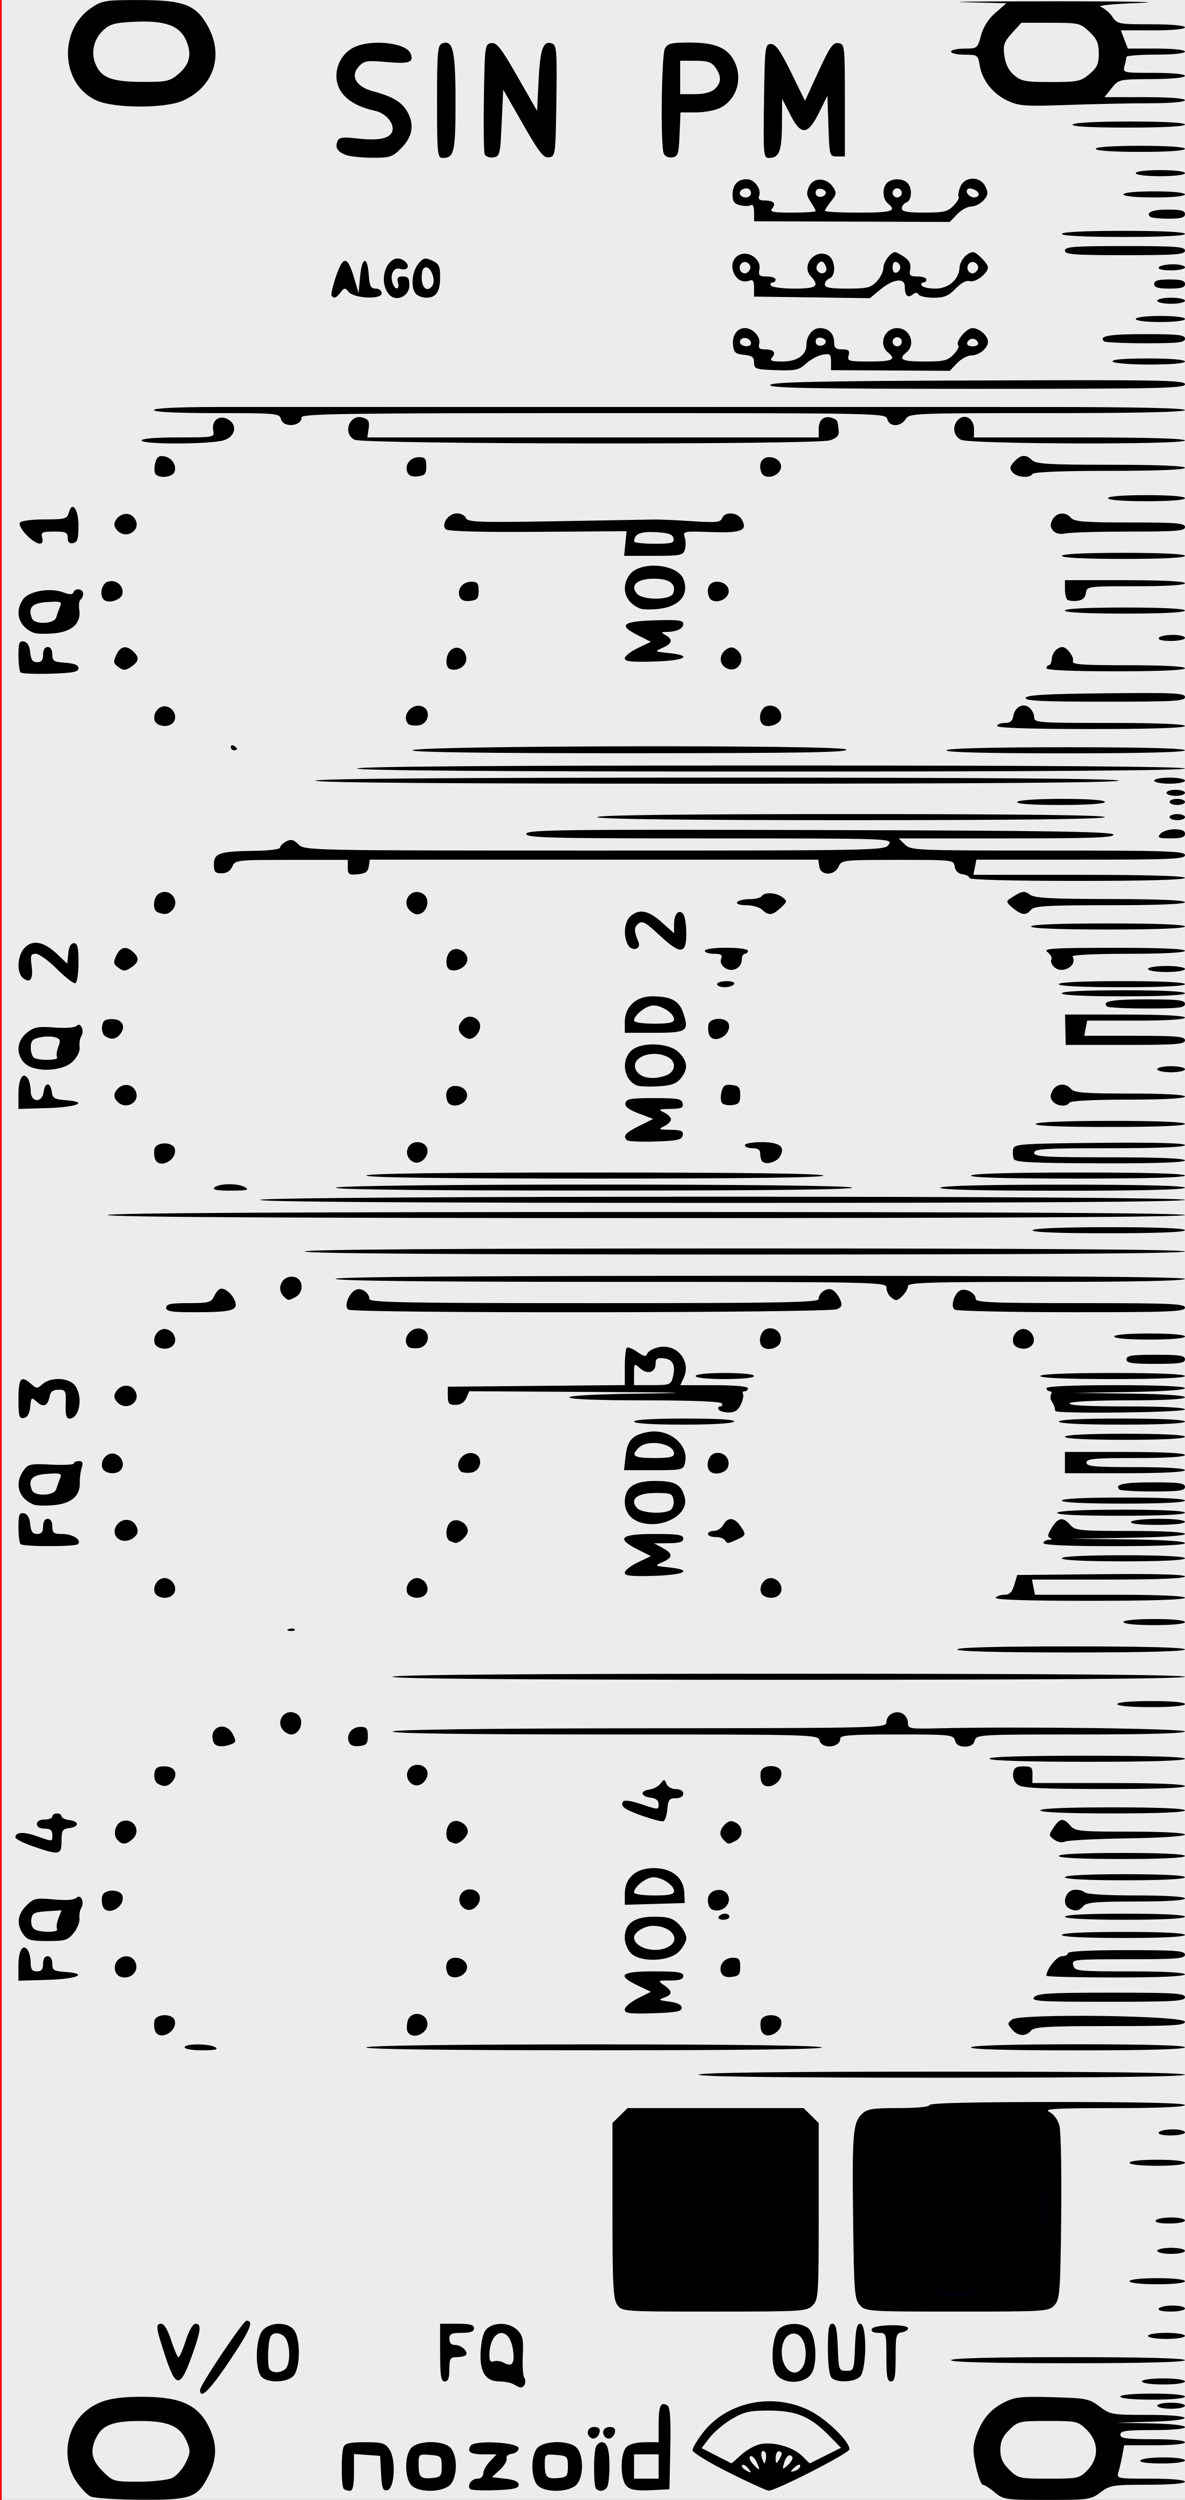 <?xml version="1.0" encoding="UTF-8" standalone="no"?>
<!-- Created with Inkscape (http://www.inkscape.org/) -->

<svg
   xmlns:dc="http://purl.org/dc/elements/1.1/"
   xmlns:cc="http://creativecommons.org/ns#"
   xmlns:rdf="http://www.w3.org/1999/02/22-rdf-syntax-ns#"
   xmlns:svg="http://www.w3.org/2000/svg"
   xmlns="http://www.w3.org/2000/svg"
   xmlns:xlink="http://www.w3.org/1999/xlink"
   xmlns:sodipodi="http://sodipodi.sourceforge.net/DTD/sodipodi-0.dtd"
   xmlns:inkscape="http://www.inkscape.org/namespaces/inkscape"
   width="60.96mm"
   height="128.5mm"
   version="1.1"
   viewBox="0 0 60.96 128.5"
   id="svg16"
   sodipodi:docname="nozori_84_SIN_PM.svg"
   inkscape:version="0.92.3 (2405546, 2018-03-11)">
  <rect x="0" y="0" width="60.96" height="128.5" fill="#333333" stroke="none"/>
  <defs
     id="defs20">
    <linearGradient
       inkscape:collect="always"
       id="linearGradient4556">
      <stop
         style="stop-color:#000000;stop-opacity:1;"
         offset="0"
         id="stop4552" />
      <stop
         style="stop-color:#000000;stop-opacity:0;"
         offset="1"
         id="stop4554" />
    </linearGradient>
    <radialGradient
       inkscape:collect="always"
       xlink:href="#linearGradient4556"
       id="radialGradient4560"
       cx="30.633"
       cy="14.416"
       fx="30.633"
       fy="14.416"
       r="3.506"
       gradientTransform="matrix(1,0,0,0.975,0,0.358)"
       gradientUnits="userSpaceOnUse" />
  </defs>
  <sodipodi:namedview
     pagecolor="#ffffff"
     bordercolor="#666666"
     borderopacity="1"
     objecttolerance="10"
     gridtolerance="10"
     guidetolerance="10"
     inkscape:pageopacity="0"
     inkscape:pageshadow="2"
     inkscape:window-width="1920"
     inkscape:window-height="996"
     id="namedview18"
     showgrid="false"
     inkscape:zoom="1.4142136"
     inkscape:cx="-89.612209"
     inkscape:cy="242.27855"
     inkscape:window-x="0"
     inkscape:window-y="27"
     inkscape:window-maximized="1"
     inkscape:current-layer="layer19" />
  <g
     inkscape:groupmode="layer"
     id="layer3"
     inkscape:label="bg uniform"
     style="display:inline">
    <rect
       style="fill:#ececec;fill-opacity:1;fill-rule:nonzero;stroke:#f60000;stroke-width:0.247;stroke-opacity:1"
       id="rect48"
       width="61.164"
       height="128.89"
       x="-0.036"
       y="-0.142" />
    <rect
       style="fill:#000000;fill-opacity:1;fill-rule:nonzero;stroke:#00000a;stroke-width:0.265;stroke-opacity:1"
       id="rect1206"
       width="9.482"
       height="9.163"
       x="32.081"
       y="108.987" />
    <rect
       style="fill:#000000;fill-opacity:1;fill-rule:nonzero;stroke:#00000a;stroke-width:0.3;stroke-opacity:1"
       id="rect1208"
       width="9.035"
       height="8.956"
       x="44.699"
       y="109.009"
       ry="0" />
  </g>
  <g
     inkscape:groupmode="layer"
     id="layer19"
     inkscape:label="SIN_PM"
     style="display:inline">
    <path
       style="fill:#000000;stroke-width:0.157"
       d="m 4.659,128.322 c -0.181,-0.086 -0.519,-0.447 -0.752,-0.801 -0.744,-1.131 -0.515,-2.738 0.51,-3.589 0.666,-0.553 1.418,-0.74 2.946,-0.733 1.979,0.009 2.864,0.431 3.423,1.632 0.382,0.821 0.372,1.545 -0.032,2.37 -0.584,1.191 -0.884,1.301 -3.494,1.289 -1.249,-0.006 -2.419,-0.081 -2.6,-0.168 z m 4.208,-0.957 c 0.218,-0.107 0.524,-0.452 0.68,-0.766 0.257,-0.518 0.262,-0.624 0.052,-1.12 -0.326,-0.768 -0.943,-1.037 -2.379,-1.037 -1.371,0 -1.927,0.199 -2.244,0.803 -0.368,0.701 -0.28,1.204 0.313,1.789 0.527,0.519 0.567,0.531 1.86,0.529 0.731,-10e-4 1.499,-0.089 1.718,-0.196 z m 42.304,0.745 c -0.259,-0.215 -0.534,-0.39 -0.613,-0.39 -0.078,0 -0.236,-0.416 -0.35,-0.923 -0.167,-0.744 -0.169,-1.04 -0.011,-1.522 0.289,-0.879 0.732,-1.424 1.452,-1.786 0.559,-0.281 0.87,-0.315 2.493,-0.27 1.739,0.049 1.89,0.078 2.425,0.481 0.549,0.414 0.64,0.429 2.481,0.429 2.446,0 2.551,0.284 0.129,0.352 l -1.781,0.05 1.781,0.033 c 2.309,0.043 2.413,0.346 0.119,0.346 -1.372,0 -1.662,0.041 -1.662,0.234 0,0.193 0.29,0.234 1.662,0.234 1.003,0 1.662,0.062 1.662,0.156 0,0.093 -0.626,0.156 -1.563,0.156 h -1.563 l -0.094,0.507 c -0.052,0.279 -0.14,0.666 -0.198,0.859 -0.103,0.349 -0.094,0.351 1.656,0.351 1.068,0 1.76,0.061 1.76,0.156 0,0.096 -0.742,0.156 -1.911,0.156 -1.794,0 -1.942,0.024 -2.43,0.39 -0.497,0.374 -0.614,0.39 -2.748,0.39 -2.147,0 -2.247,-0.014 -2.7,-0.39 z m 4.771,-1.141 c 0.602,-0.62 0.587,-1.456 -0.037,-2.072 -0.448,-0.441 -0.513,-0.456 -1.991,-0.456 -1.478,0 -1.544,0.015 -1.991,0.456 -0.343,0.338 -0.463,0.605 -0.463,1.027 0,0.422 0.12,0.689 0.463,1.027 0.449,0.443 0.509,0.456 2.029,0.456 1.509,0 1.581,-0.016 1.991,-0.438 z m -38.26,0.958 c -0.132,-0.13 -0.139,-1.813 -0.009,-2.147 0.074,-0.189 0.331,-0.247 1.105,-0.247 0.891,0 1.038,0.044 1.258,0.376 0.348,0.523 0.265,2.02 -0.116,2.091 -0.224,0.042 -0.277,-0.102 -0.317,-0.857 l -0.048,-0.908 -0.673,-0.048 -0.673,-0.048 v 0.946 c 0,0.684 -0.058,0.946 -0.211,0.946 -0.116,0 -0.259,-0.047 -0.317,-0.104 z m 3.481,-0.181 c -0.369,-0.402 -0.352,-1.616 0.028,-1.954 0.408,-0.364 1.639,-0.347 1.982,0.027 0.409,0.446 0.354,1.663 -0.09,1.97 -0.493,0.341 -1.59,0.316 -1.919,-0.043 z m 1.559,-0.964 c 0,-0.519 -0.03,-0.549 -0.594,-0.595 -0.579,-0.047 -0.594,-0.035 -0.594,0.481 0,0.661 0.104,0.765 0.707,0.706 0.435,-0.042 0.481,-0.099 0.481,-0.593 z m 1.468,1.162 c -0.182,-0.18 0.064,-0.537 0.369,-0.537 0.176,0 0.3,-0.109 0.3,-0.263 0,-0.145 0.155,-0.426 0.344,-0.625 l 0.344,-0.361 H 24.895 c -0.691,0 -0.885,-0.126 -0.685,-0.444 0.189,-0.302 2.469,-0.18 2.469,0.132 0,0.129 -0.156,0.256 -0.347,0.283 -0.199,0.028 -0.315,0.131 -0.272,0.242 0.041,0.106 -0.112,0.365 -0.34,0.576 l -0.415,0.383 0.688,0.078 c 0.47,0.053 0.688,0.152 0.688,0.312 0,0.184 -0.259,0.244 -1.195,0.279 -0.657,0.025 -1.24,3.1e-4 -1.295,-0.054 z m 3.464,-0.198 c -0.369,-0.402 -0.352,-1.616 0.028,-1.954 0.408,-0.364 1.639,-0.347 1.982,0.027 0.409,0.446 0.354,1.663 -0.09,1.97 -0.493,0.341 -1.59,0.316 -1.919,-0.043 z m 1.559,-0.964 c 0,-0.519 -0.03,-0.549 -0.594,-0.595 -0.579,-0.047 -0.594,-0.035 -0.594,0.481 0,0.661 0.104,0.765 0.707,0.706 0.435,-0.042 0.481,-0.099 0.481,-0.593 z m 1.451,1.145 c -0.132,-0.13 -0.139,-1.813 -0.009,-2.147 0.053,-0.136 0.188,-0.247 0.3,-0.247 0.281,0 0.396,0.362 0.396,1.249 0,0.415 -0.043,0.866 -0.096,1.002 -0.099,0.254 -0.403,0.327 -0.59,0.143 z m 1.575,-0.134 c -0.342,-0.337 -0.347,-1.679 -0.007,-2.014 0.151,-0.149 0.524,-0.245 0.95,-0.245 h 0.701 v -0.928 c 0,-0.949 0.104,-1.172 0.448,-0.963 0.143,0.087 0.183,0.682 0.151,2.215 l -0.044,2.096 -0.971,0.046 c -0.73,0.035 -1.035,-0.017 -1.227,-0.206 z m 1.644,-1.011 v -0.625 h -0.633 -0.633 v 0.625 0.625 h 0.633 0.633 z m 3.602,0.303 c -1.023,-0.511 -1.86,-1.025 -1.86,-1.14 0,-0.116 0.24,-0.521 0.534,-0.9 1.223,-1.579 3.541,-2.075 5.44,-1.163 0.876,0.42 2.101,1.597 2.101,2.017 0,0.193 -3.808,2.14 -4.158,2.125 -0.108,-0.004 -1.033,-0.427 -2.057,-0.938 z m 0.986,-0.229 c -0.11,-0.131 -0.242,-0.197 -0.292,-0.148 -0.05,0.05 0.013,0.156 0.141,0.236 0.335,0.209 0.379,0.183 0.151,-0.088 z m 2.695,-0.11 c 0,-0.091 -0.101,-0.076 -0.237,0.036 -0.131,0.107 -0.237,0.219 -0.237,0.248 0,0.03 0.107,0.014 0.237,-0.036 0.131,-0.049 0.237,-0.161 0.237,-0.248 z m -2.243,-0.193 c -0.098,-0.212 -0.244,-0.346 -0.324,-0.297 -0.08,0.049 -0.023,0.222 0.127,0.385 0.363,0.396 0.411,0.374 0.197,-0.089 z m 1.833,-0.263 c -0.125,-0.199 -0.329,-0.034 -0.43,0.348 -0.083,0.315 -0.074,0.317 0.215,0.06 0.166,-0.148 0.263,-0.331 0.216,-0.407 z m -2.62,-0.112 c 0.267,-0.246 0.712,-0.492 0.988,-0.547 0.678,-0.134 1.678,0.152 2.146,0.614 l 0.384,0.379 0.805,-0.402 0.805,-0.402 -0.614,-0.625 c -0.965,-0.984 -1.682,-1.285 -3.068,-1.288 -1.016,-0.003 -1.294,0.059 -1.926,0.428 -0.406,0.237 -0.925,0.672 -1.152,0.966 l -0.413,0.534 0.756,0.388 c 0.416,0.213 0.766,0.391 0.779,0.395 0.013,0.004 0.242,-0.194 0.509,-0.441 z m 1.224,-0.137 c -0.17,-0.168 -0.261,0.067 -0.141,0.367 0.112,0.281 0.121,0.282 0.176,0.01 0.032,-0.157 0.016,-0.327 -0.035,-0.377 z m 0.854,0.077 c 0.001,-0.064 -0.069,-0.117 -0.156,-0.117 -0.087,0 -0.157,0.158 -0.156,0.351 0.002,0.284 0.032,0.306 0.156,0.117 0.084,-0.129 0.155,-0.287 0.156,-0.351 z m 18.448,0.351 c 0.054,-0.086 0.592,-0.156 1.197,-0.156 0.627,0 1.099,0.067 1.099,0.156 0,0.09 -0.505,0.156 -1.197,0.156 -0.758,0 -1.161,-0.057 -1.099,-0.156 z m -28.312,-1.194 c -0.224,-0.221 -0.097,-0.524 0.219,-0.524 0.221,0 0.312,0.085 0.277,0.26 -0.057,0.287 -0.327,0.431 -0.497,0.263 z m 0.792,0 c -0.224,-0.221 -0.097,-0.524 0.219,-0.524 0.221,0 0.312,0.085 0.277,0.26 -0.057,0.287 -0.327,0.431 -0.497,0.263 z m 28.391,-1.617 c 0,-0.086 0.321,-0.156 0.712,-0.156 0.392,0 0.712,0.07 0.712,0.156 0,0.086 -0.321,0.156 -0.712,0.156 -0.392,0 -0.712,-0.07 -0.712,-0.156 z m -1.9,-0.468 c 0,-0.094 0.66,-0.156 1.662,-0.156 1.003,0 1.662,0.062 1.662,0.156 0,0.094 -0.66,0.156 -1.662,0.156 -1.003,0 -1.662,-0.062 -1.662,-0.156 z m -47.341,-0.345 c 0,-0.247 2.222,-3.559 2.387,-3.559 0.394,0 0.197,0.474 -0.838,2.019 -1.043,1.557 -1.549,2.059 -1.549,1.54 z m 16.15,-0.28 c -0.131,-0.083 -0.467,-0.152 -0.748,-0.154 -0.747,-0.004 -1.053,-0.536 -0.958,-1.667 0.052,-0.615 0.162,-0.944 0.366,-1.091 0.43,-0.31 1.135,-0.257 1.512,0.115 0.277,0.273 0.322,0.481 0.281,1.288 -0.027,0.529 0.007,1.05 0.075,1.157 0.127,0.2 0.015,0.509 -0.181,0.505 -0.06,-0.001 -0.216,-0.07 -0.347,-0.154 z m -0.049,-1.76 c -0.181,-1.334 -1.218,-1.094 -1.218,0.282 0,0.262 0.069,0.349 0.228,0.289 0.125,-0.047 0.355,-0.016 0.511,0.07 0.431,0.238 0.572,0.049 0.479,-0.641 z m 32.349,1.604 c 0,-0.089 0.475,-0.156 1.108,-0.156 0.633,0 1.108,0.067 1.108,0.156 0,0.089 -0.475,0.156 -1.108,0.156 -0.633,0 -1.108,-0.067 -1.108,-0.156 z M 8.505,121.119 c -0.494,-1.497 -0.516,-1.674 -0.201,-1.674 0.139,0 0.337,0.338 0.504,0.859 0.151,0.472 0.32,0.859 0.375,0.859 0.055,0 0.224,-0.386 0.375,-0.859 0.167,-0.521 0.365,-0.859 0.504,-0.859 0.321,0 0.275,0.368 -0.216,1.716 -0.581,1.597 -0.802,1.59 -1.341,-0.042 z m 4.933,1.034 c -0.341,-0.405 -0.285,-1.977 0.084,-2.38 0.379,-0.413 1.213,-0.436 1.574,-0.043 0.383,0.418 0.365,2.073 -0.028,2.423 -0.377,0.336 -1.348,0.336 -1.631,1.6e-4 z m 1.255,-0.398 c 0.254,-0.25 0.242,-1.244 -0.018,-1.595 -0.115,-0.155 -0.346,-0.255 -0.515,-0.224 -0.244,0.046 -0.316,0.212 -0.355,0.817 -0.027,0.418 -0.011,0.856 0.035,0.974 0.103,0.265 0.597,0.281 0.854,0.028 z m 7.948,-0.828 v -1.483 h 0.871 c 0.669,0 0.871,0.054 0.871,0.234 0,0.169 -0.176,0.234 -0.633,0.234 -0.528,0 -0.633,0.052 -0.633,0.312 0,0.201 0.106,0.312 0.297,0.312 0.33,0 0.708,0.361 0.546,0.522 -0.057,0.057 -0.27,0.103 -0.474,0.103 -0.325,0 -0.369,0.074 -0.369,0.625 0,0.451 -0.066,0.625 -0.237,0.625 -0.194,0 -0.237,-0.269 -0.237,-1.483 z m 17.342,1.177 c -0.39,-0.425 -0.282,-2.131 0.156,-2.447 0.378,-0.272 1.041,-0.273 1.417,-0.002 0.419,0.302 0.535,1.829 0.18,2.364 -0.335,0.505 -1.323,0.553 -1.752,0.086 z m 1.364,-0.54 c 0.097,-0.211 0.129,-0.622 0.07,-0.928 -0.201,-1.056 -1.202,-0.844 -1.202,0.254 0,0.986 0.774,1.448 1.132,0.674 z m 1.433,0.659 c -0.117,-0.116 -0.19,-0.684 -0.19,-1.483 0,-1.031 0.047,-1.296 0.231,-1.296 0.178,0 0.241,0.275 0.277,1.21 0.045,1.174 0.058,1.21 0.442,1.21 0.384,0 0.397,-0.036 0.442,-1.21 0.036,-0.935 0.099,-1.21 0.277,-1.21 0.345,0 0.329,2.379 -0.018,2.721 -0.294,0.29 -1.19,0.325 -1.461,0.058 z m 2.818,-1.062 c 0,-1.239 -0.003,-1.249 -0.409,-1.249 -0.257,0 -0.384,-0.073 -0.343,-0.195 0.08,-0.237 1.857,-0.274 1.867,-0.039 0.004,0.086 -0.139,0.179 -0.317,0.206 -0.294,0.045 -0.323,0.162 -0.323,1.288 0,0.997 -0.046,1.238 -0.237,1.238 -0.191,0 -0.237,-0.243 -0.237,-1.249 z m 3.325,0.156 c 0,-0.101 2.111,-0.156 6.017,-0.156 3.906,0 6.017,0.055 6.017,0.156 0,0.101 -2.111,0.156 -6.017,0.156 -3.906,0 -6.017,-0.055 -6.017,-0.156 z m 10.133,-1.249 c 0,-0.087 0.422,-0.156 0.95,-0.156 0.528,0 0.95,0.069 0.95,0.156 0,0.087 -0.422,0.156 -0.95,0.156 -0.528,0 -0.95,-0.069 -0.95,-0.156 z m -27.303,-1.596 c -0.209,-0.295 -0.246,-1.027 -0.246,-4.847 v -4.5 l 0.389,-0.383 0.389,-0.383 h 4.527 4.527 l 0.389,0.383 0.389,0.383 v 4.535 c 0,4.327 -0.015,4.549 -0.317,4.847 -0.303,0.298 -0.528,0.312 -5.058,0.312 -4.72,0 -4.742,-0.002 -4.987,-0.347 z m 6.651,-0.695 c 1.157,-0.389 2.346,-1.621 2.69,-2.79 0.992,-3.364 -2.168,-6.59 -5.516,-5.631 -1.268,0.363 -2.147,1.087 -2.781,2.288 -0.495,0.939 -0.527,1.088 -0.463,2.179 0.08,1.357 0.425,2.133 1.335,2.997 1.234,1.173 3.018,1.533 4.734,0.957 z m 5.833,0.714 c -0.278,-0.302 -0.305,-0.654 -0.35,-4.411 -0.053,-4.441 -0.009,-4.962 0.453,-5.418 0.264,-0.26 0.534,-0.304 1.891,-0.304 0.95,0 1.583,-0.062 1.583,-0.156 0,-0.102 2.296,-0.156 6.571,-0.156 4.275,0 6.571,0.055 6.571,0.156 0,0.1 -1.334,0.157 -3.681,0.158 -3.025,0.002 -3.612,0.037 -3.295,0.195 0.227,0.113 0.442,0.406 0.522,0.711 0.075,0.285 0.115,2.403 0.089,4.707 -0.043,3.864 -0.07,4.215 -0.348,4.518 -0.294,0.32 -0.426,0.328 -5.003,0.328 -4.577,0 -4.709,-0.009 -5.003,-0.328 z m 6.434,-0.629 c 1.005,-0.297 2.074,-1.215 2.604,-2.237 1.144,-2.206 0.211,-4.85 -2.106,-5.972 -2.205,-1.068 -4.827,-0.181 -5.989,2.026 -0.351,0.667 -0.47,2.55 -0.211,3.333 0.43,1.3 1.418,2.31 2.76,2.82 0.628,0.238 2.184,0.255 2.943,0.031 z m 8.94,0.801 c 0.054,-0.086 0.379,-0.156 0.722,-0.156 0.343,0 0.624,0.07 0.624,0.156 0,0.086 -0.325,0.156 -0.722,0.156 -0.441,0 -0.684,-0.061 -0.624,-0.156 z m -1.504,-1.405 c 0,-0.092 0.581,-0.156 1.425,-0.156 0.844,0 1.425,0.064 1.425,0.156 0,0.092 -0.581,0.156 -1.425,0.156 -0.844,0 -1.425,-0.064 -1.425,-0.156 z m 1.425,-1.561 c 0,-0.086 0.321,-0.156 0.712,-0.156 0.392,0 0.712,0.07 0.712,0.156 0,0.086 -0.321,0.156 -0.712,0.156 -0.392,0 -0.712,-0.07 -0.712,-0.156 z m -0.079,-1.561 c 0.054,-0.086 0.414,-0.156 0.801,-0.156 0.387,0 0.703,0.07 0.703,0.156 0,0.086 -0.36,0.156 -0.801,0.156 -0.494,0 -0.763,-0.06 -0.703,-0.156 z m -1.346,-2.967 c 0,-0.092 0.581,-0.156 1.425,-0.156 0.844,0 1.425,0.064 1.425,0.156 0,0.092 -0.581,0.156 -1.425,0.156 -0.844,0 -1.425,-0.064 -1.425,-0.156 z m 1.504,-1.561 c 0.054,-0.086 0.379,-0.156 0.722,-0.156 0.343,0 0.624,0.07 0.624,0.156 0,0.086 -0.325,0.156 -0.722,0.156 -0.441,0 -0.684,-0.061 -0.624,-0.156 z m -23.671,-2.967 c 0,-0.103 4.275,-0.156 12.508,-0.156 8.233,0 12.508,0.053 12.508,0.156 0,0.103 -4.275,0.156 -12.508,0.156 -8.233,0 -12.508,-0.053 -12.508,-0.156 z M 9.5,105.236 c 0,-0.2 1.27,-0.2 1.583,0 0.169,0.107 -0.027,0.152 -0.673,0.154 -0.503,10e-4 -0.91,-0.068 -0.91,-0.154 z m 9.342,0 c 0.148,-0.094 4.575,-0.151 11.717,-0.151 7.142,0 11.569,0.057 11.717,0.151 0.154,0.098 -3.941,0.151 -11.717,0.151 -7.775,0 -11.871,-0.053 -11.717,-0.151 z m 31.112,0 c 0.062,-0.099 2.086,-0.156 5.551,-0.156 3.53,0 5.453,0.055 5.453,0.156 0,0.101 -1.956,0.156 -5.551,0.156 -3.66,0 -5.518,-0.053 -5.453,-0.156 z M 7.977,104.387 c -0.048,-0.124 -0.063,-0.352 -0.032,-0.507 0.077,-0.394 0.974,-0.396 1.051,-0.002 0.114,0.582 -0.811,1.044 -1.019,0.509 z m 12.996,0.06 c -0.057,-0.091 -0.059,-0.341 -0.004,-0.556 0.138,-0.542 0.933,-0.48 1.013,0.079 0.077,0.534 -0.733,0.917 -1.009,0.477 z m 18.195,-0.06 c -0.048,-0.124 -0.063,-0.352 -0.032,-0.507 0.077,-0.394 0.974,-0.396 1.051,-0.002 0.114,0.582 -0.811,1.044 -1.019,0.509 z m 12.891,-0.074 c -0.241,-0.278 -0.241,-0.314 0.004,-0.508 0.401,-0.317 8.893,-0.206 8.893,0.116 0,0.187 -0.622,0.223 -3.86,0.223 -3.238,0 -3.892,0.038 -4.057,0.234 -0.27,0.32 -0.67,0.294 -0.981,-0.065 z m -19.919,-1.019 c 0,-0.13 0.302,-0.389 0.671,-0.575 l 0.671,-0.338 -0.671,-0.321 c -1.111,-0.531 -0.886,-0.728 0.833,-0.728 1.231,0 1.504,0.043 1.504,0.234 0,0.171 -0.18,0.234 -0.669,0.234 -0.65,0 -0.659,0.007 -0.317,0.243 0.446,0.308 0.445,0.484 -0.004,0.639 -0.307,0.106 -0.269,0.134 0.277,0.206 0.42,0.055 0.633,0.162 0.633,0.317 0,0.188 -0.289,0.243 -1.465,0.279 -1.224,0.037 -1.465,0.006 -1.465,-0.192 z m 21.058,-0.634 c 0.165,-0.196 0.81,-0.234 3.978,-0.234 3.255,0 3.781,0.033 3.781,0.234 0,0.202 -0.548,0.234 -3.978,0.234 -3.518,0 -3.955,-0.027 -3.781,-0.234 z m -52.25,-1.625 c 0,-0.789 0.239,-1.168 0.49,-0.777 0.076,0.118 0.139,0.408 0.141,0.645 0.002,0.324 0.08,0.429 0.319,0.429 0.232,0 0.317,-0.104 0.317,-0.39 0,-0.243 0.09,-0.39 0.237,-0.39 0.146,0 0.237,0.146 0.237,0.381 0,0.337 0.078,0.387 0.673,0.429 1.231,0.088 0.62,0.36 -0.91,0.405 l -1.505,0.045 z m 4.985,0.29 c -0.204,-0.635 0.684,-1.079 1.01,-0.504 0.217,0.382 -0.066,0.824 -0.528,0.824 -0.243,0 -0.416,-0.115 -0.483,-0.32 z m 17.084,0.095 c -0.169,-0.433 0.011,-0.79 0.399,-0.79 0.499,0 0.782,0.433 0.501,0.768 -0.26,0.309 -0.784,0.322 -0.9,0.022 z m 14.084,-0.02 c -0.148,-0.38 0.155,-0.77 0.598,-0.77 0.315,0 0.379,0.079 0.379,0.468 0,0.395 -0.068,0.476 -0.436,0.518 -0.297,0.034 -0.469,-0.035 -0.54,-0.216 z m 16.73,0.159 c 0,-0.332 0.533,-1.007 0.796,-1.007 0.172,0 0.313,-0.07 0.313,-0.156 0,-0.099 1.108,-0.156 3.008,-0.156 2.569,0 3.008,0.034 3.008,0.234 0,0.2 -0.429,0.234 -2.914,0.234 -2.836,0 -2.912,0.008 -2.832,0.312 0.079,0.298 0.216,0.312 2.914,0.312 1.782,0 2.832,0.058 2.832,0.156 0,0.1 -1.293,0.156 -3.562,0.156 -1.959,0 -3.562,-0.039 -3.562,-0.086 z m -21.375,-1.163 c -0.176,-0.173 -0.317,-0.52 -0.317,-0.781 0,-0.745 0.481,-1.093 1.511,-1.093 0.721,0 0.947,0.068 1.267,0.383 0.214,0.211 0.389,0.53 0.389,0.71 0,0.18 -0.175,0.499 -0.389,0.71 -0.52,0.513 -1.971,0.555 -2.461,0.071 z m 1.91,-0.318 c 0.701,-0.37 0.187,-1.087 -0.78,-1.087 -0.432,0 -0.975,0.335 -0.969,0.597 0.012,0.537 1.089,0.839 1.75,0.491 z M 1.196,99.424 c -0.359,-0.506 -0.303,-1.017 0.164,-1.477 0.379,-0.374 0.484,-0.398 1.401,-0.313 0.637,0.059 1.054,0.029 1.168,-0.083 0.225,-0.222 0.435,0.234 0.246,0.534 -0.07,0.111 -0.109,0.347 -0.086,0.524 0.023,0.177 -0.109,0.51 -0.293,0.742 -0.302,0.378 -0.437,0.421 -1.344,0.421 -0.863,0 -1.044,-0.05 -1.255,-0.347 z m 1.741,-0.264 c -0.049,-0.079 -0.018,-0.328 0.069,-0.555 L 3.165,98.193 2.414,98.241 c -0.655,0.041 -0.758,0.095 -0.805,0.42 -0.029,0.205 0.042,0.432 0.158,0.505 0.286,0.179 1.283,0.174 1.17,-0.006 z m 51.687,0.299 c 0,-0.099 1.161,-0.156 3.167,-0.156 2.006,0 3.167,0.057 3.167,0.156 0,0.099 -1.161,0.156 -3.167,0.156 -2.006,0 -3.167,-0.057 -3.167,-0.156 z M 36.971,98.522 c 0.054,-0.086 0.201,-0.156 0.326,-0.156 0.125,0 0.228,0.07 0.228,0.156 0,0.086 -0.147,0.156 -0.326,0.156 -0.179,0 -0.282,-0.07 -0.228,-0.156 z m 17.812,0 c 0,-0.099 1.135,-0.156 3.087,-0.156 1.953,0 3.087,0.057 3.087,0.156 0,0.099 -1.135,0.156 -3.087,0.156 -1.953,0 -3.087,-0.057 -3.087,-0.156 z M 5.286,97.985 c -0.048,-0.124 -0.063,-0.352 -0.032,-0.507 0.077,-0.394 0.974,-0.396 1.051,-0.002 0.114,0.582 -0.811,1.044 -1.019,0.509 z m 18.476,0.005 c -0.299,-0.355 -0.061,-0.873 0.4,-0.873 0.446,0 0.665,0.391 0.428,0.763 -0.219,0.343 -0.59,0.392 -0.828,0.11 z m 12.715,-0.005 c -0.17,-0.438 0.015,-0.789 0.442,-0.838 0.489,-0.056 0.76,0.458 0.441,0.836 -0.245,0.292 -0.77,0.293 -0.883,0.002 z m 18.49,0.088 c -0.348,-0.218 -0.159,-0.87 0.27,-0.93 0.206,-0.029 0.452,0.024 0.546,0.117 0.109,0.107 1.087,0.169 2.673,0.169 1.562,0 2.502,0.059 2.502,0.156 0,0.098 -0.944,0.156 -2.514,0.156 -2.041,0 -2.551,0.044 -2.711,0.234 -0.221,0.263 -0.453,0.292 -0.766,0.097 z M 32.141,97.35 c 0,-0.82 0.567,-1.326 1.488,-1.326 0.929,0 1.533,0.481 1.572,1.251 l 0.027,0.544 -1.544,0.045 -1.544,0.045 z m 2.533,-0.146 c 0,-0.3 -0.615,-0.711 -1.064,-0.711 -0.365,0 -0.994,0.494 -0.994,0.781 0,0.088 0.449,0.156 1.029,0.156 0.791,0 1.029,-0.052 1.029,-0.225 z m 20.108,-0.711 c 0,-0.099 1.135,-0.156 3.087,-0.156 1.953,0 3.087,0.057 3.087,0.156 0,0.099 -1.135,0.156 -3.087,0.156 -1.953,0 -3.087,-0.057 -3.087,-0.156 z m -0.317,-1.093 c 0,-0.099 1.187,-0.156 3.246,-0.156 2.058,0 3.246,0.057 3.246,0.156 0,0.099 -1.187,0.156 -3.246,0.156 -2.058,0 -3.246,-0.057 -3.246,-0.156 z M 1.702,94.906 C 1.201,94.734 0.792,94.526 0.792,94.445 c 0,-0.279 0.41,-0.303 1.096,-0.065 0.85,0.296 0.804,0.3 0.804,-0.074 0,-0.229 -0.106,-0.312 -0.396,-0.312 -0.246,0 -0.396,-0.088 -0.396,-0.234 0,-0.146 0.15,-0.234 0.396,-0.234 0.218,0 0.396,-0.07 0.396,-0.156 0,-0.086 0.107,-0.156 0.237,-0.156 0.131,0 0.237,0.066 0.237,0.146 0,0.08 0.18,0.168 0.401,0.195 0.519,0.064 0.519,0.347 0,0.411 -0.352,0.043 -0.401,0.124 -0.401,0.664 0,0.724 -0.105,0.744 -1.465,0.277 z m 4.321,-0.358 c -0.226,-0.269 -0.09,-0.801 0.237,-0.925 0.598,-0.226 1.034,0.484 0.558,0.909 -0.339,0.303 -0.55,0.307 -0.795,0.016 z m 17.133,0.123 c -0.27,-0.107 -0.25,-0.752 0.029,-0.981 0.306,-0.25 0.881,0.05 0.881,0.46 0,0.244 -0.454,0.664 -0.663,0.612 -0.028,-0.007 -0.139,-0.048 -0.248,-0.091 z m 14.084,-0.084 c -0.258,-0.254 -0.239,-0.523 0.059,-0.816 0.188,-0.185 0.323,-0.205 0.554,-0.084 0.394,0.208 0.393,0.718 -6.33e-4,0.926 -0.382,0.201 -0.382,0.201 -0.612,-0.026 z m 16.993,-0.024 c -0.29,-0.209 -0.291,-0.237 -0.031,-0.628 0.326,-0.491 0.497,-0.51 0.856,-0.097 0.252,0.291 0.467,0.312 3.086,0.312 1.689,0 2.815,0.06 2.815,0.15 0,0.088 -1.214,0.168 -2.969,0.195 -1.633,0.025 -3.078,0.1 -3.211,0.166 -0.141,0.07 -0.368,0.029 -0.545,-0.098 z m -21.135,-1.207 c -0.959,-0.335 -1.199,-0.505 -1.05,-0.744 0.065,-0.104 0.403,-0.058 0.968,0.134 0.849,0.288 0.867,0.288 0.867,7.81e-4 0,-0.197 -0.132,-0.31 -0.401,-0.343 -0.524,-0.065 -0.579,-0.347 -0.08,-0.416 0.214,-0.03 0.476,-0.17 0.582,-0.312 0.178,-0.239 0.201,-0.238 0.3,0.015 0.061,0.155 0.272,0.273 0.486,0.273 0.231,0 0.379,0.091 0.379,0.234 0,0.144 -0.148,0.234 -0.386,0.234 -0.33,0 -0.393,0.083 -0.435,0.573 -0.027,0.315 -0.12,0.591 -0.207,0.613 -0.087,0.021 -0.547,-0.097 -1.023,-0.263 z m 20.419,-0.299 c 0,-0.1 1.346,-0.156 3.721,-0.156 2.375,0 3.721,0.056 3.721,0.156 0,0.1 -1.346,0.156 -3.721,0.156 -2.375,0 -3.721,-0.056 -3.721,-0.156 z m -1.161,-1.319 c -0.173,-0.129 -0.269,-0.363 -0.237,-0.581 0.041,-0.289 0.15,-0.364 0.527,-0.364 0.414,0 0.474,0.055 0.469,0.429 l -0.006,0.429 h 3.925 c 2.511,0 3.925,0.056 3.925,0.156 0,0.1 -1.488,0.154 -4.156,0.151 -3.293,-0.004 -4.216,-0.05 -4.446,-0.222 z M 8.101,91.671 c -0.116,-0.073 -0.188,-0.3 -0.158,-0.505 0.043,-0.298 0.148,-0.373 0.526,-0.373 0.525,0 0.722,0.396 0.392,0.788 -0.215,0.256 -0.449,0.283 -0.76,0.09 z m 12.969,-0.083 c -0.299,-0.355 -0.061,-0.873 0.4,-0.873 0.446,0 0.665,0.391 0.428,0.763 -0.219,0.343 -0.59,0.392 -0.828,0.11 z m 18.099,-0.005 c -0.048,-0.124 -0.063,-0.352 -0.032,-0.507 0.077,-0.394 0.974,-0.396 1.051,-0.002 0.114,0.582 -0.811,1.044 -1.019,0.509 z M 50.904,90.403 c -0.064,-0.103 1.634,-0.156 4.978,-0.156 3.278,0 5.076,0.055 5.076,0.156 0,0.101 -1.765,0.156 -4.978,0.156 -3.148,0 -5.014,-0.057 -5.076,-0.156 z M 10.986,89.554 c -0.301,-0.774 0.622,-1.143 0.998,-0.4 0.17,0.335 0.159,0.405 -0.074,0.496 -0.457,0.179 -0.831,0.14 -0.923,-0.097 z m 6.959,-0.02 c -0.148,-0.38 0.155,-0.77 0.598,-0.77 0.315,0 0.379,0.079 0.379,0.468 0,0.395 -0.068,0.476 -0.436,0.518 -0.297,0.034 -0.469,-0.035 -0.54,-0.216 z m 24.218,-0.067 C 42.08,89.158 41.946,89.154 31.062,89.154 c -7.201,0 -10.964,-0.053 -10.862,-0.153 0.099,-0.097 4.753,-0.157 12.777,-0.164 12.327,-0.01 12.622,-0.018 12.622,-0.31 0,-0.391 0.475,-0.644 0.835,-0.445 0.15,0.083 0.273,0.295 0.273,0.472 0,0.306 0.077,0.32 1.623,0.283 4.023,-0.097 12.627,0.013 12.627,0.161 0,0.101 -1.894,0.156 -5.365,0.156 -5.232,0 -5.367,0.008 -5.448,0.312 -0.057,0.215 -0.216,0.312 -0.508,0.312 -0.292,0 -0.451,-0.098 -0.508,-0.312 -0.079,-0.298 -0.216,-0.312 -2.993,-0.312 -2.382,0 -2.911,0.039 -2.911,0.217 0,0.467 -0.942,0.551 -1.062,0.095 z m -27.564,-0.5 c -0.473,-0.466 0.052,-1.196 0.637,-0.887 0.467,0.246 0.256,1.074 -0.273,1.074 -0.096,0 -0.26,-0.084 -0.364,-0.187 z M 57.475,87.593 c 0,-0.095 0.686,-0.156 1.742,-0.156 1.056,0 1.742,0.062 1.742,0.156 0,0.095 -0.686,0.156 -1.742,0.156 -1.056,0 -1.742,-0.062 -1.742,-0.156 z M 20.187,86.188 c 0.064,-0.103 7.047,-0.156 20.434,-0.156 13.452,0 20.336,0.053 20.336,0.156 0,0.103 -6.917,0.156 -20.434,0.156 -13.582,0 -20.401,-0.052 -20.336,-0.156 z m 29.054,-1.405 c 0,-0.101 2.058,-0.156 5.858,-0.156 3.8,0 5.858,0.055 5.858,0.156 0,0.101 -2.058,0.156 -5.858,0.156 -3.8,0 -5.858,-0.055 -5.858,-0.156 z M 14.854,83.739 c 0.114,-0.045 0.251,-0.04 0.303,0.012 0.053,0.052 -0.041,0.089 -0.208,0.082 -0.184,-0.007 -0.222,-0.044 -0.096,-0.094 z m 42.938,-0.362 c 0,-0.094 0.633,-0.156 1.583,-0.156 0.95,0 1.583,0.062 1.583,0.156 0,0.094 -0.633,0.156 -1.583,0.156 -0.95,0 -1.583,-0.062 -1.583,-0.156 z m -6.571,-1.249 c 0.054,-0.086 0.257,-0.156 0.452,-0.156 0.262,0 0.393,-0.131 0.505,-0.507 l 0.151,-0.507 4.315,-0.042 c 2.844,-0.027 4.315,0.013 4.315,0.117 0,0.103 -1.376,0.159 -3.936,0.159 h -3.936 l 0.076,0.39 0.076,0.39 h 3.861 c 2.468,0 3.861,0.056 3.861,0.156 0,0.101 -1.745,0.156 -4.918,0.156 -3.238,0 -4.884,-0.053 -4.82,-0.156 z M 7.966,81.873 c -0.131,-0.337 0.15,-0.759 0.505,-0.759 0.155,0 0.355,0.113 0.443,0.252 0.242,0.378 0.018,0.763 -0.443,0.763 -0.23,0 -0.449,-0.111 -0.505,-0.255 z m 12.983,0 c -0.131,-0.337 0.15,-0.759 0.505,-0.759 0.155,0 0.355,0.113 0.443,0.252 0.242,0.378 0.018,0.763 -0.443,0.763 -0.23,0 -0.449,-0.111 -0.505,-0.255 z m 18.208,0 c -0.131,-0.337 0.15,-0.759 0.505,-0.759 0.155,0 0.355,0.113 0.443,0.252 0.242,0.378 0.018,0.763 -0.443,0.763 -0.23,0 -0.449,-0.111 -0.505,-0.255 z m -7.016,-1.035 c 0,-0.115 0.302,-0.353 0.671,-0.53 l 0.671,-0.321 -0.671,-0.338 c -1.141,-0.574 -0.905,-0.8 0.833,-0.8 1.231,0 1.504,0.042 1.504,0.234 0,0.174 -0.192,0.236 -0.752,0.24 l -0.752,0.006 0.435,0.233 c 0.55,0.294 0.551,0.491 0.004,0.734 -0.425,0.189 -0.421,0.193 0.321,0.27 1.284,0.133 0.84,0.388 -0.759,0.435 -1.174,0.035 -1.505,-0.001 -1.505,-0.164 z m 22.483,-0.739 c 0,-0.099 1.161,-0.156 3.167,-0.156 2.006,0 3.167,0.057 3.167,0.156 0,0.099 -1.161,0.156 -3.167,0.156 -2.006,0 -3.167,-0.057 -3.167,-0.156 z M 1.056,79.37 c -0.058,-0.057 -0.106,-0.449 -0.106,-0.87 0,-0.645 0.044,-0.758 0.277,-0.714 0.182,0.034 0.294,0.225 0.327,0.558 0.037,0.38 0.126,0.506 0.356,0.506 0.222,0 0.307,-0.108 0.307,-0.39 0,-0.243 0.09,-0.39 0.237,-0.39 0.148,0 0.237,0.147 0.237,0.39 0,0.339 0.07,0.39 0.535,0.39 0.52,0 0.993,0.315 0.783,0.522 -0.137,0.135 -2.817,0.134 -2.954,-0.001 z m 52.619,-0.052 c 0,-0.086 0.125,-0.162 0.277,-0.168 0.156,-0.007 0.193,-0.046 0.085,-0.089 -0.151,-0.06 -0.151,-0.15 0,-0.417 0.366,-0.648 0.627,-0.715 1.021,-0.262 0.252,0.291 0.467,0.312 3.086,0.312 1.729,0 2.815,0.059 2.815,0.153 0,0.092 -1.172,0.171 -2.969,0.199 l -2.969,0.046 2.969,0.035 c 1.85,0.022 2.969,0.094 2.969,0.192 0,0.1 -1.319,0.156 -3.642,0.156 -2.322,0 -3.642,-0.057 -3.642,-0.156 z M 6.098,79.104 c -0.507,-0.365 0.021,-1.167 0.619,-0.941 0.265,0.1 0.447,0.497 0.321,0.699 -0.203,0.324 -0.661,0.442 -0.939,0.242 z m 17.058,0.11 c -0.27,-0.107 -0.25,-0.752 0.029,-0.981 0.306,-0.25 0.881,0.05 0.881,0.46 0,0.244 -0.454,0.664 -0.663,0.612 -0.028,-0.007 -0.139,-0.048 -0.248,-0.091 z m 14.131,-0.053 c -0.054,-0.086 -0.272,-0.156 -0.484,-0.156 -0.213,0 -0.386,-0.07 -0.386,-0.156 0,-0.086 0.14,-0.156 0.311,-0.156 0.171,0 0.387,-0.141 0.481,-0.312 0.222,-0.409 0.556,-0.396 0.862,0.035 0.326,0.459 0.316,0.509 -0.157,0.721 -0.49,0.22 -0.503,0.221 -0.626,0.025 z M 33.012,78.275 c -0.541,-0.141 -0.871,-0.545 -0.871,-1.065 0,-0.77 0.477,-1.094 1.6,-1.087 1.012,0.006 1.318,0.185 1.488,0.87 0.207,0.835 -1.08,1.58 -2.218,1.283 z m 1.478,-0.656 c 0.116,-0.073 0.188,-0.3 0.158,-0.505 -0.049,-0.34 -0.128,-0.373 -0.907,-0.373 -0.963,0 -1.361,0.312 -0.978,0.768 0.225,0.267 1.36,0.34 1.727,0.11 z m 23.696,0.606 c 0.054,-0.086 0.699,-0.156 1.434,-0.156 0.785,0 1.336,0.064 1.336,0.156 0,0.093 -0.584,0.156 -1.434,0.156 -0.916,0 -1.399,-0.056 -1.336,-0.156 z M 54.387,77.756 c 0.06,-0.096 1.347,-0.156 3.334,-0.156 2.052,0 3.236,0.057 3.236,0.156 0,0.099 -1.217,0.156 -3.334,0.156 -2.183,0 -3.301,-0.054 -3.236,-0.156 z M 1.742,77.342 C 0.955,77.027 0.724,76.27 1.208,75.589 c 0.238,-0.335 0.349,-0.359 1.425,-0.305 0.642,0.032 1.167,0.004 1.167,-0.062 0,-0.066 0.115,-0.12 0.256,-0.12 0.193,0 0.229,0.087 0.145,0.351 -0.061,0.193 -0.105,0.536 -0.097,0.762 0.024,0.675 -0.436,1.072 -1.333,1.151 -0.435,0.039 -0.899,0.028 -1.029,-0.025 z M 2.893,76.546 c 0.044,-0.15 0.133,-0.4 0.197,-0.556 0.106,-0.253 0.038,-0.278 -0.654,-0.234 -0.789,0.05 -1.009,0.282 -0.792,0.838 0.131,0.337 1.148,0.298 1.249,-0.048 z m 51.732,0.586 c 0,-0.099 1.161,-0.156 3.167,-0.156 2.006,0 3.167,0.057 3.167,0.156 0,0.099 -1.161,0.156 -3.167,0.156 -2.006,0 -3.167,-0.057 -3.167,-0.156 z m 2.96,-0.568 c -0.27,-0.266 0.208,-0.369 1.72,-0.369 1.364,0 1.653,0.041 1.653,0.234 0,0.193 -0.287,0.234 -1.636,0.234 -0.9,0 -1.682,-0.045 -1.737,-0.1 z M 5.274,75.471 c -0.131,-0.337 0.15,-0.759 0.505,-0.759 0.155,0 0.355,0.113 0.443,0.252 0.242,0.378 0.018,0.763 -0.443,0.763 -0.23,0 -0.449,-0.111 -0.505,-0.255 z m 18.43,0.159 c -0.39,-0.385 0.133,-1.089 0.68,-0.917 0.505,0.158 0.376,0.92 -0.166,0.983 -0.221,0.025 -0.453,-0.004 -0.515,-0.065 z m 12.818,-0.007 c -0.24,-0.236 -0.095,-0.815 0.229,-0.916 0.445,-0.139 0.842,0.252 0.7,0.691 -0.103,0.319 -0.69,0.462 -0.929,0.226 z M 54.783,75.18 V 74.633 h 3.087 c 1.953,0 3.087,0.057 3.087,0.156 0,0.098 -0.95,0.156 -2.533,0.156 -2.146,0 -2.533,0.036 -2.533,0.234 0,0.198 0.387,0.234 2.533,0.234 1.583,0 2.533,0.059 2.533,0.156 0,0.099 -1.135,0.156 -3.087,0.156 h -3.087 z M 32.184,74.838 c 0.092,-0.804 0.352,-1.083 1.147,-1.23 1.1,-0.204 2.141,0.674 1.904,1.605 -0.087,0.341 -0.159,0.357 -1.613,0.357 H 32.1 Z m 2.491,-0.121 c 0,-0.526 -1.354,-0.756 -1.81,-0.307 -0.433,0.427 -0.276,0.535 0.78,0.535 0.798,0 1.029,-0.051 1.029,-0.229 z m 20.108,-0.864 c 0,-0.099 1.135,-0.156 3.087,-0.156 1.953,0 3.087,0.057 3.087,0.156 0,0.099 -1.135,0.156 -3.087,0.156 -1.953,0 -3.087,-0.057 -3.087,-0.156 z M 32.616,73.072 c 0,-0.098 0.979,-0.156 2.622,-0.156 1.708,0 2.588,0.054 2.524,0.156 -0.059,0.094 -1.11,0.156 -2.622,0.156 -1.577,0 -2.524,-0.059 -2.524,-0.156 z m 21.85,0 c 0,-0.099 1.187,-0.156 3.246,-0.156 2.058,0 3.246,0.057 3.246,0.156 0,0.099 -1.187,0.156 -3.246,0.156 -2.058,0 -3.246,-0.057 -3.246,-0.156 z M 0.95,71.913 c 0,-1.087 0.132,-1.24 0.66,-0.768 0.269,0.24 0.31,0.24 0.579,0 0.433,-0.387 1.378,-0.337 1.681,0.089 0.415,0.584 0.219,1.683 -0.299,1.683 -0.158,0 -0.211,-0.204 -0.192,-0.742 0.024,-0.693 -3.483e-4,-0.742 -0.368,-0.742 -0.269,0 -0.412,0.099 -0.451,0.312 -0.094,0.516 -0.31,0.625 -0.645,0.326 -0.301,-0.268 -0.311,-0.261 -0.36,0.244 -0.034,0.346 -0.143,0.538 -0.328,0.572 -0.241,0.045 -0.277,-0.081 -0.277,-0.975 z M 36.971,72.448 c -0.054,-0.086 -0.018,-0.156 0.079,-0.156 0.097,0 0.133,-0.07 0.079,-0.156 -0.061,-0.097 -1.559,-0.156 -3.968,-0.156 -2.428,0 -3.87,-0.057 -3.87,-0.153 0,-0.095 1.489,-0.17 3.919,-0.198 2.713,-0.031 1.921,-0.056 -2.575,-0.081 l -6.494,-0.036 -0.156,0.351 c -0.102,0.23 -0.293,0.351 -0.552,0.351 -0.334,0 -0.396,-0.073 -0.396,-0.468 v -0.468 l 4.552,-0.041 4.552,-0.041 v -0.908 c 0,-0.5 0.045,-0.953 0.101,-1.008 0.055,-0.055 0.297,0.039 0.538,0.207 0.354,0.248 0.453,0.265 0.522,0.088 0.047,-0.12 0.306,-0.266 0.577,-0.325 0.94,-0.204 1.693,0.71 1.294,1.572 l -0.175,0.379 h 1.738 c 1.053,0 1.738,0.062 1.738,0.156 0,0.086 -0.075,0.156 -0.168,0.156 -0.092,0 -0.13,0.06 -0.084,0.134 0.046,0.074 -0.003,0.319 -0.109,0.545 -0.139,0.294 -0.315,0.411 -0.62,0.412 -0.234,6.25e-4 -0.47,-0.069 -0.524,-0.155 z m -2.364,-1.627 c 0.161,-0.634 0.022,-0.945 -0.448,-0.999 -0.351,-0.04 -0.434,0.013 -0.434,0.278 0,0.448 -0.42,0.571 -0.798,0.234 -0.303,-0.271 -0.311,-0.264 -0.311,0.293 v 0.571 h 0.947 c 0.87,0 0.955,-0.031 1.043,-0.378 z m 19.682,1.705 c -0.011,-0.043 -0.03,-0.131 -0.042,-0.195 -0.012,-0.064 -0.079,-0.205 -0.148,-0.312 -0.069,-0.107 -0.082,-0.265 -0.028,-0.351 0.054,-0.086 0.022,-0.156 -0.07,-0.156 -0.092,0 -0.168,-0.07 -0.168,-0.156 0,-0.099 1.293,-0.156 3.562,-0.156 2.215,0 3.562,0.058 3.562,0.153 0,0.092 -1.145,0.171 -2.89,0.199 l -2.89,0.046 2.89,0.035 c 1.797,0.022 2.89,0.094 2.89,0.191 0,0.098 -1.079,0.156 -2.92,0.156 -1.776,0 -2.958,0.061 -3.018,0.156 -0.064,0.102 0.948,0.156 2.92,0.156 1.906,0 3.018,0.058 3.018,0.156 0,0.158 -6.63,0.236 -6.67,0.078 z M 6.006,72.044 C 5.855,71.865 5.843,71.725 5.964,71.537 c 0.236,-0.37 0.709,-0.419 0.947,-0.099 0.439,0.593 -0.427,1.174 -0.905,0.607 z M 35.783,70.73 c 0,-0.093 0.607,-0.156 1.504,-0.156 0.897,0 1.504,0.063 1.504,0.156 0,0.093 -0.607,0.156 -1.504,0.156 -0.897,0 -1.504,-0.063 -1.504,-0.156 z m 17.733,0 c 0,-0.1 1.346,-0.156 3.721,-0.156 2.375,0 3.721,0.056 3.721,0.156 0,0.1 -1.346,0.156 -3.721,0.156 -2.375,0 -3.721,-0.056 -3.721,-0.156 z m 4.433,-0.859 c 0,-0.192 0.273,-0.234 1.504,-0.234 1.231,0 1.504,0.042 1.504,0.234 0,0.192 -0.273,0.234 -1.504,0.234 -1.231,0 -1.504,-0.042 -1.504,-0.234 z M 7.966,69.069 c -0.131,-0.337 0.15,-0.759 0.505,-0.759 0.155,0 0.355,0.113 0.443,0.252 0.242,0.378 0.018,0.763 -0.443,0.763 -0.23,0 -0.449,-0.111 -0.505,-0.255 z m 13.047,0.159 c -0.39,-0.385 0.133,-1.089 0.68,-0.917 0.505,0.158 0.376,0.92 -0.166,0.983 -0.221,0.025 -0.453,-0.004 -0.515,-0.065 z m 18.201,-0.007 c -0.24,-0.236 -0.095,-0.815 0.229,-0.916 0.445,-0.139 0.842,0.252 0.7,0.691 -0.103,0.319 -0.69,0.462 -0.929,0.226 z M 52.14,69.069 c -0.131,-0.337 0.15,-0.759 0.505,-0.759 0.155,0 0.355,0.113 0.443,0.252 0.242,0.378 0.018,0.763 -0.443,0.763 -0.23,0 -0.449,-0.111 -0.505,-0.255 z m 5.176,-0.369 c 0,-0.095 0.712,-0.156 1.821,-0.156 1.108,0 1.821,0.061 1.821,0.156 0,0.095 -0.712,0.156 -1.821,0.156 -1.108,0 -1.821,-0.061 -1.821,-0.156 z M 8.55,67.217 c 0,-0.187 0.233,-0.234 1.15,-0.234 1.029,0 1.166,-0.036 1.306,-0.341 0.086,-0.188 0.23,-0.364 0.321,-0.392 0.24,-0.075 0.658,0.291 0.774,0.675 0.131,0.437 -0.206,0.522 -2.086,0.525 -1.197,0.002 -1.465,-0.041 -1.465,-0.232 z m 9.373,0.101 c -0.254,-0.159 0.034,-0.891 0.406,-1.031 0.279,-0.106 0.671,0.176 0.671,0.482 0,0.181 1.846,0.215 11.558,0.215 9.712,0 11.558,-0.034 11.558,-0.215 0,-0.306 0.392,-0.587 0.671,-0.482 0.13,0.049 0.315,0.26 0.411,0.468 0.147,0.319 0.127,0.404 -0.126,0.538 -0.368,0.194 -24.839,0.219 -25.149,0.025 z m 31.193,0.001 c -0.245,-0.153 -0.017,-0.885 0.313,-1.001 0.294,-0.104 0.762,0.164 0.762,0.436 0,0.196 0.761,0.229 5.383,0.229 4.68,0 5.383,0.031 5.383,0.234 0,0.204 -0.751,0.234 -5.819,0.232 -3.2,-0.001 -5.911,-0.06 -6.023,-0.13 z M 14.598,66.639 c -0.45,-0.444 -0.01,-1.175 0.594,-0.986 0.421,0.132 0.433,0.793 0.018,1.012 -0.382,0.201 -0.382,0.201 -0.612,-0.026 z m 31.191,0 c -0.104,-0.103 -0.19,-0.314 -0.19,-0.468 0,-0.269 -0.63,-0.281 -14.171,-0.281 -9.342,0 -14.171,-0.053 -14.171,-0.156 0,-0.103 7.389,-0.156 21.85,-0.156 14.461,0 21.85,0.053 21.85,0.156 0,0.102 -2.481,0.156 -7.125,0.156 -6.069,0 -7.125,0.033 -7.125,0.223 0,0.233 -0.413,0.714 -0.613,0.714 -0.063,0 -0.201,-0.084 -0.305,-0.187 z M 15.675,64.328 c 0,-0.103 7.653,-0.156 22.642,-0.156 14.989,0 22.642,0.053 22.642,0.156 0,0.103 -7.653,0.156 -22.642,0.156 -14.989,0 -22.642,-0.053 -22.642,-0.156 z m 37.446,-1.093 c 0.061,-0.097 1.559,-0.156 3.968,-0.156 2.474,0 3.87,0.056 3.87,0.156 0,0.1 -1.428,0.156 -3.968,0.156 -2.605,0 -3.934,-0.054 -3.87,-0.156 z M 5.542,62.455 c 0,-0.103 9.342,-0.156 27.708,-0.156 18.367,0 27.708,0.053 27.708,0.156 0,0.103 -9.342,0.156 -27.708,0.156 -18.367,0 -27.708,-0.053 -27.708,-0.156 z m 7.837,-0.781 c 0.136,-0.216 47.579,-0.216 47.579,0 0,0.103 -8.052,0.156 -23.838,0.156 -15.852,0 -23.806,-0.052 -23.741,-0.156 z m -2.355,-0.628 c 0.225,-0.222 1.203,-0.237 1.574,-0.025 0.251,0.143 0.12,0.176 -0.714,0.18 -0.697,0.003 -0.97,-0.046 -0.859,-0.155 z m 6.257,6.25e-4 c 0.36,-0.207 26.185,-0.212 26.546,-0.005 0.18,0.103 -4.24,0.155 -13.268,0.155 -8.711,0 -13.445,-0.053 -13.277,-0.15 z m 31.09,0.003 c 0.063,-0.1 2.35,-0.156 6.343,-0.156 4.058,0 6.245,0.055 6.245,0.156 0,0.101 -2.22,0.156 -6.343,0.156 -4.188,0 -6.309,-0.053 -6.245,-0.156 z M 18.842,60.425 c 0,-0.103 4.008,-0.156 11.707,-0.156 7.634,0 11.741,0.054 11.805,0.156 0.065,0.104 -3.877,0.156 -11.707,0.156 -7.765,0 -11.805,-0.053 -11.805,-0.156 z m 31.112,0 c 0.062,-0.099 2.086,-0.156 5.551,-0.156 3.53,0 5.453,0.055 5.453,0.156 0,0.101 -1.956,0.156 -5.551,0.156 -3.66,0 -5.518,-0.053 -5.453,-0.156 z M 7.977,59.575 c -0.048,-0.124 -0.063,-0.352 -0.032,-0.507 0.077,-0.394 0.974,-0.396 1.051,-0.002 0.114,0.582 -0.811,1.044 -1.019,0.509 z m 13.093,0.005 c -0.299,-0.355 -0.061,-0.873 0.4,-0.873 0.446,0 0.665,0.391 0.428,0.763 -0.219,0.343 -0.59,0.392 -0.828,0.11 z m 18.15,0.123 c -0.062,-0.061 -0.112,-0.239 -0.112,-0.397 0,-0.201 -0.118,-0.286 -0.396,-0.286 -0.218,0 -0.396,-0.07 -0.396,-0.156 0,-0.086 0.394,-0.156 0.876,-0.156 0.935,0 1.238,0.253 0.914,0.763 -0.173,0.272 -0.705,0.412 -0.886,0.233 z M 52.149,59.567 c -0.046,-0.119 -0.059,-0.344 -0.029,-0.499 0.051,-0.263 0.355,-0.285 4.447,-0.324 2.895,-0.027 4.392,0.013 4.392,0.117 0,0.103 -1.358,0.159 -3.879,0.159 -3.343,0 -3.879,0.032 -3.879,0.234 0,0.202 0.537,0.234 3.879,0.234 2.538,0 3.879,0.055 3.879,0.16 0,0.105 -1.487,0.156 -4.362,0.148 -3.564,-0.01 -4.378,-0.052 -4.447,-0.229 z M 32.253,58.609 c -0.224,-0.221 -0.096,-0.372 0.618,-0.73 L 33.601,57.514 32.863,57.236 c -0.52,-0.196 -0.723,-0.354 -0.688,-0.535 0.042,-0.216 0.278,-0.257 1.471,-0.257 1.227,0 1.428,0.037 1.474,0.273 0.044,0.225 -0.067,0.275 -0.631,0.284 -0.609,0.009 -0.645,0.029 -0.328,0.18 0.196,0.093 0.356,0.253 0.356,0.356 0,0.103 -0.16,0.263 -0.356,0.356 -0.317,0.151 -0.28,0.171 0.328,0.18 0.564,0.009 0.675,0.059 0.632,0.284 -0.045,0.23 -0.265,0.28 -1.405,0.318 -0.743,0.025 -1.402,-0.005 -1.463,-0.065 z m 21.026,-0.838 c 0.061,-0.097 1.532,-0.156 3.888,-0.156 2.422,0 3.791,0.056 3.791,0.156 0,0.1 -1.402,0.156 -3.888,0.156 -2.552,0 -3.855,-0.054 -3.791,-0.156 z M 0.95,56.224 c 0,-0.789 0.239,-1.168 0.49,-0.777 0.076,0.118 0.139,0.408 0.141,0.645 0.003,0.584 0.591,0.615 0.665,0.034 0.064,-0.507 0.352,-0.513 0.416,-0.009 0.042,0.333 0.141,0.393 0.712,0.434 1.222,0.088 0.605,0.359 -0.919,0.405 l -1.505,0.045 z M 6.006,56.587 C 5.855,56.407 5.843,56.268 5.964,56.079 c 0.236,-0.37 0.709,-0.419 0.947,-0.099 0.439,0.593 -0.427,1.174 -0.905,0.607 z m 17.013,0.022 c -0.169,-0.433 0.011,-0.79 0.399,-0.79 0.499,0 0.782,0.433 0.501,0.768 -0.26,0.309 -0.784,0.322 -0.9,0.022 z m 14.11,0.069 c -0.06,-0.096 -0.064,-0.35 -0.009,-0.565 0.08,-0.315 0.183,-0.382 0.529,-0.342 0.361,0.041 0.43,0.124 0.43,0.517 0,0.391 -0.07,0.476 -0.42,0.516 -0.231,0.026 -0.47,-0.03 -0.529,-0.126 z m 17.029,-0.068 c -0.14,-0.166 -0.144,-0.307 -0.014,-0.546 0.205,-0.378 0.675,-0.421 0.955,-0.088 0.162,0.192 0.705,0.234 3.028,0.234 1.782,0 2.831,0.058 2.831,0.156 0,0.098 -1.079,0.156 -2.92,0.156 -1.776,0 -2.958,0.061 -3.018,0.156 -0.144,0.23 -0.645,0.19 -0.862,-0.068 z M 32.775,55.797 c -0.671,-0.26 -0.847,-1.25 -0.317,-1.774 0.49,-0.484 1.941,-0.442 2.461,0.071 0.463,0.457 0.493,0.861 0.098,1.341 -0.224,0.273 -0.486,0.365 -1.148,0.404 -0.472,0.028 -0.964,0.009 -1.095,-0.042 z m 1.494,-0.521 c 0.487,-0.183 0.542,-0.702 0.1,-0.935 -0.775,-0.409 -1.881,-0.027 -1.685,0.582 0.151,0.469 0.857,0.626 1.585,0.353 z M 59.533,54.96 c 0,-0.086 0.321,-0.156 0.712,-0.156 0.392,0 0.712,0.07 0.712,0.156 0,0.086 -0.321,0.156 -0.712,0.156 -0.392,0 -0.712,-0.07 -0.712,-0.156 z M 1.267,54.648 c -0.463,-0.456 -0.41,-1.154 0.119,-1.567 0.372,-0.291 0.577,-0.329 1.413,-0.265 0.575,0.045 1.045,0.009 1.143,-0.088 0.214,-0.211 0.416,0.258 0.234,0.545 -0.07,0.111 -0.107,0.359 -0.082,0.55 0.027,0.208 -0.115,0.506 -0.354,0.742 -0.531,0.523 -1.976,0.571 -2.472,0.082 z M 2.937,54.349 c -0.049,-0.079 -0.021,-0.321 0.063,-0.538 0.128,-0.331 0.101,-0.411 -0.161,-0.493 -0.172,-0.054 -0.525,-0.052 -0.785,0.004 -0.388,0.084 -0.471,0.181 -0.471,0.545 0,0.244 0.089,0.478 0.198,0.522 0.35,0.139 1.249,0.108 1.156,-0.04 z m 51.869,-1.418 -0.018,-0.781 h 3.085 c 1.951,0 3.085,0.057 3.085,0.156 0,0.098 -0.944,0.156 -2.515,0.156 h -2.515 l -0.076,0.39 -0.076,0.39 h 2.591 c 2.197,0 2.591,0.036 2.591,0.234 0,0.2 -0.446,0.234 -3.067,0.234 H 54.824 Z M 5.409,53.262 c -0.116,-0.073 -0.188,-0.3 -0.158,-0.505 0.043,-0.298 0.148,-0.373 0.526,-0.373 0.525,0 0.722,0.396 0.392,0.788 -0.215,0.256 -0.449,0.283 -0.76,0.09 z m 18.372,-0.05 c -0.258,-0.254 -0.239,-0.523 0.059,-0.816 0.305,-0.3 0.86,-0.072 0.86,0.353 0,0.31 -0.29,0.65 -0.554,0.65 -0.096,0 -0.26,-0.084 -0.364,-0.187 z m 12.696,-0.038 c -0.048,-0.124 -0.063,-0.352 -0.032,-0.507 0.077,-0.394 0.974,-0.396 1.051,-0.002 0.114,0.582 -0.811,1.044 -1.019,0.509 z m -4.336,-0.641 c 0,-0.781 0.574,-1.32 1.407,-1.32 0.973,0 1.388,0.222 1.6,0.856 0.315,0.941 0.202,1.018 -1.498,1.018 h -1.509 z m 2.533,-0.14 c 0,-0.3 -0.615,-0.711 -1.064,-0.711 -0.365,0 -0.994,0.494 -0.994,0.781 0,0.088 0.449,0.156 1.029,0.156 0.791,0 1.029,-0.052 1.029,-0.225 z m 22.276,-0.655 c -0.279,-0.275 0.24,-0.369 2.037,-0.369 1.645,0 1.97,0.039 1.97,0.234 0,0.196 -0.323,0.234 -1.953,0.234 -1.074,0 -1.998,-0.045 -2.054,-0.1 z m -2.327,-0.681 c 0,-0.099 1.161,-0.156 3.167,-0.156 2.006,0 3.167,0.057 3.167,0.156 0,0.099 -1.161,0.156 -3.167,0.156 -2.006,0 -3.167,-0.057 -3.167,-0.156 z M 36.891,50.588 c 0,-0.086 0.218,-0.156 0.484,-0.156 0.283,0 0.444,0.065 0.386,0.156 -0.054,0.086 -0.272,0.156 -0.484,0.156 -0.213,0 -0.386,-0.07 -0.386,-0.156 z m 17.575,0 c 0,-0.099 1.187,-0.156 3.246,-0.156 2.058,0 3.246,0.057 3.246,0.156 0,0.099 -1.187,0.156 -3.246,0.156 -2.058,0 -3.246,-0.057 -3.246,-0.156 z M 2.931,49.809 C 2.501,49.379 2.013,49.027 1.846,49.027 c -0.263,0 -0.292,0.084 -0.219,0.625 0.092,0.677 -0.081,0.918 -0.446,0.619 -0.345,-0.283 -0.288,-1.187 0.1,-1.569 0.423,-0.417 0.988,-0.297 1.677,0.356 l 0.503,0.477 0.051,-0.527 c 0.033,-0.342 0.134,-0.527 0.289,-0.527 0.186,0 0.237,0.215 0.237,1.002 0,0.551 -0.073,1.026 -0.163,1.055 -0.09,0.029 -0.514,-0.298 -0.944,-0.729 z m 3.162,-0.063 C 5.834,49.56 5.818,49.472 5.98,49.122 c 0.215,-0.466 0.533,-0.52 0.903,-0.155 0.304,0.299 0.259,0.506 -0.173,0.788 -0.266,0.174 -0.367,0.173 -0.618,-0.009 z m 17.064,0.104 c -0.27,-0.093 -0.25,-0.742 0.029,-0.971 0.331,-0.271 0.916,0.067 0.851,0.493 -0.051,0.335 -0.534,0.598 -0.88,0.478 z m 14.127,-0.104 c -0.173,-0.125 -0.246,-0.306 -0.185,-0.462 0.079,-0.203 10e-4,-0.257 -0.37,-0.257 -0.259,0 -0.47,-0.07 -0.47,-0.156 0,-0.089 0.475,-0.156 1.108,-0.156 0.633,0 1.108,0.067 1.108,0.156 0,0.086 -0.071,0.156 -0.158,0.156 -0.087,0 -0.158,0.138 -0.158,0.307 0,0.433 -0.511,0.674 -0.875,0.412 z m 16.941,-0.043 c -0.13,-0.128 -0.193,-0.302 -0.14,-0.387 0.053,-0.085 -0.035,-0.252 -0.196,-0.373 -0.254,-0.19 0.196,-0.22 3.388,-0.224 2.352,-0.003 3.681,0.051 3.681,0.151 0,0.098 -1.085,0.156 -2.938,0.156 -1.724,0 -2.902,0.059 -2.849,0.142 0.291,0.465 -0.54,0.934 -0.945,0.534 z m 4.833,0.105 c 0,-0.087 0.422,-0.156 0.95,-0.156 0.528,0 0.95,0.069 0.95,0.156 0,0.087 -0.422,0.156 -0.95,0.156 -0.528,0 -0.95,-0.069 -0.95,-0.156 z m -26.756,-1.245 c -0.252,-0.464 -0.189,-1.18 0.129,-1.464 0.448,-0.4 0.918,-0.31 1.61,0.306 l 0.634,0.565 v -0.477 c 0,-0.534 0.279,-0.806 0.49,-0.477 0.076,0.118 0.139,0.551 0.141,0.962 0.004,1.079 -0.294,1.105 -1.354,0.116 -0.737,-0.687 -0.91,-0.783 -1.115,-0.615 -0.231,0.189 -0.23,0.375 0.008,0.942 0.158,0.376 -0.344,0.507 -0.543,0.142 z m 20.739,-0.941 c 0,-0.1 1.425,-0.156 3.958,-0.156 2.533,0 3.958,0.056 3.958,0.156 0,0.1 -1.425,0.156 -3.958,0.156 -2.533,0 -3.958,-0.056 -3.958,-0.156 z M 8.115,46.894 c -0.293,-0.116 -0.24,-0.795 0.075,-0.969 0.581,-0.321 1.119,0.417 0.645,0.885 -0.198,0.195 -0.386,0.217 -0.72,0.084 z m 12.975,-0.084 c -0.473,-0.466 0.052,-1.196 0.637,-0.887 0.467,0.246 0.256,1.074 -0.273,1.074 -0.096,0 -0.26,-0.084 -0.364,-0.187 z m 18.12,-0.047 c -0.131,-0.129 -0.496,-0.234 -0.812,-0.234 -0.343,0 -0.535,-0.063 -0.477,-0.156 0.054,-0.086 0.339,-0.156 0.633,-0.156 0.295,0 0.58,-0.07 0.633,-0.156 0.137,-0.219 0.739,-0.186 1.065,0.059 0.256,0.192 0.25,0.227 -0.089,0.542 -0.429,0.397 -0.632,0.419 -0.953,0.102 z m 12.89,-0.094 c -0.322,-0.264 -0.349,-0.343 -0.158,-0.468 0.626,-0.411 0.745,-0.436 1.038,-0.217 0.24,0.179 1.061,0.224 4.139,0.228 2.451,0.003 3.84,0.061 3.84,0.161 0,0.1 -1.392,0.156 -3.86,0.156 -3.238,0 -3.892,0.038 -4.057,0.234 -0.261,0.31 -0.475,0.289 -0.942,-0.094 z m -2.225,-1.534 c 0,-0.08 -0.16,-0.168 -0.356,-0.195 -0.227,-0.032 -0.374,-0.175 -0.406,-0.396 -0.049,-0.343 -0.077,-0.346 -2.934,-0.345 -2.823,9.37e-4 -2.887,0.008 -3.038,0.346 -0.214,0.481 -0.926,0.477 -0.996,-0.006 l -0.051,-0.351 H 30.558 19.022 l -0.051,0.351 c -0.039,0.269 -0.171,0.363 -0.565,0.4 -0.458,0.044 -0.515,0.005 -0.515,-0.346 v -0.395 l -2.894,9.37e-4 c -2.834,9.37e-4 -2.898,0.008 -3.048,0.346 -0.099,0.223 -0.293,0.345 -0.549,0.345 -0.333,0 -0.396,-0.073 -0.396,-0.461 0,-0.574 0.297,-0.673 2.098,-0.694 0.723,-0.009 1.306,-0.083 1.306,-0.166 0,-0.083 0.141,-0.225 0.313,-0.316 0.249,-0.131 0.379,-0.1 0.633,0.151 0.317,0.313 0.475,0.316 15.245,0.316 14.753,0 14.927,-0.004 15.122,-0.312 0.197,-0.311 0.158,-0.312 -9.224,-0.312 -8.284,0 -9.422,-0.028 -9.422,-0.235 0,-0.208 1.739,-0.23 15.068,-0.195 11.885,0.031 15.082,0.081 15.134,0.235 0.052,0.154 -1.115,0.195 -5.489,0.195 h -5.555 l 0.317,0.312 c 0.307,0.303 0.528,0.312 7.362,0.312 6.157,0 7.046,0.03 7.046,0.234 0,0.204 -0.702,0.234 -5.365,0.234 H 50.228 l -0.076,0.39 -0.076,0.39 h 5.441 c 3.521,0 5.441,0.055 5.441,0.156 0,0.101 -1.953,0.156 -5.542,0.156 -3.313,0 -5.542,-0.058 -5.542,-0.145 z m 9.817,-2.275 c 0.108,-0.129 0.438,-0.234 0.732,-0.234 0.37,0 0.535,0.072 0.535,0.234 0,0.174 -0.187,0.234 -0.732,0.234 -0.633,0 -0.705,-0.032 -0.535,-0.234 z m -28.975,-0.859 c 0,-0.103 4.46,-0.156 13.062,-0.156 8.603,0 13.062,0.053 13.062,0.156 0,0.103 -4.46,0.156 -13.062,0.156 -8.603,0 -13.062,-0.053 -13.062,-0.156 z m 29.45,0 c 0,-0.086 0.178,-0.156 0.396,-0.156 0.218,0 0.396,0.07 0.396,0.156 0,0.086 -0.178,0.156 -0.396,0.156 -0.218,0 -0.396,-0.07 -0.396,-0.156 z M 52.329,41.22 c 0.058,-0.092 1.004,-0.156 2.305,-0.156 1.366,0 2.207,0.06 2.207,0.156 0,0.097 -0.874,0.156 -2.305,0.156 -1.496,0 -2.271,-0.055 -2.207,-0.156 z m 7.837,0 c 0,-0.086 0.178,-0.156 0.396,-0.156 0.218,0 0.396,0.07 0.396,0.156 0,0.086 -0.178,0.156 -0.396,0.156 -0.218,0 -0.396,-0.07 -0.396,-0.156 z m -0.158,-0.468 c 0,-0.086 0.214,-0.156 0.475,-0.156 0.261,0 0.475,0.07 0.475,0.156 0,0.086 -0.214,0.156 -0.475,0.156 -0.261,0 -0.475,-0.07 -0.475,-0.156 z M 16.229,40.127 c 0.064,-0.103 7.156,-0.156 20.76,-0.156 13.735,0 20.63,0.052 20.565,0.156 -0.064,0.103 -7.156,0.156 -20.76,0.156 -13.735,0 -20.63,-0.052 -20.565,-0.156 z m 43.146,0 c 0,-0.086 0.356,-0.156 0.792,-0.156 0.435,0 0.792,0.07 0.792,0.156 0,0.086 -0.356,0.156 -0.792,0.156 -0.435,0 -0.792,-0.07 -0.792,-0.156 z M 18.367,39.503 c 0,-0.103 7.204,-0.156 21.296,-0.156 14.092,0 21.296,0.053 21.296,0.156 0,0.103 -7.204,0.156 -21.296,0.156 -14.092,0 -21.296,-0.053 -21.296,-0.156 z m 2.85,-0.935 c 0,-0.244 21.985,-0.29 22.309,-0.046 0.2,0.15 -2.126,0.191 -11.028,0.195 -7.316,0.003 -11.281,-0.049 -11.281,-0.149 z m 27.471,-0.002 c 0.062,-0.1 2.297,-0.156 6.184,-0.156 3.952,0 6.086,0.055 6.086,0.156 0,0.101 -2.167,0.156 -6.184,0.156 -4.083,0 -6.151,-0.053 -6.086,-0.156 z m -36.812,-0.165 c 0,-0.091 0.071,-0.122 0.158,-0.069 0.087,0.053 0.158,0.127 0.158,0.165 0,0.038 -0.071,0.069 -0.158,0.069 -0.087,0 -0.158,-0.074 -0.158,-0.165 z m 39.425,-1.084 c 0,-0.086 0.173,-0.156 0.385,-0.156 0.272,0 0.4,-0.098 0.435,-0.335 0.072,-0.476 0.51,-0.717 0.829,-0.456 0.138,0.113 0.251,0.337 0.251,0.498 0,0.279 0.19,0.293 3.879,0.293 2.481,0 3.879,0.056 3.879,0.156 0,0.101 -1.715,0.156 -4.829,0.156 -3.114,0 -4.829,-0.055 -4.829,-0.156 z M 7.966,37.061 c -0.131,-0.337 0.15,-0.759 0.505,-0.759 0.155,0 0.355,0.113 0.443,0.252 0.242,0.378 0.018,0.763 -0.443,0.763 -0.23,0 -0.449,-0.111 -0.505,-0.255 z m 13.047,0.159 c -0.39,-0.385 0.133,-1.089 0.68,-0.917 0.505,0.158 0.376,0.92 -0.166,0.983 -0.221,0.025 -0.453,-0.004 -0.515,-0.065 z m 18.208,0 c -0.241,-0.238 -0.108,-0.82 0.211,-0.92 0.416,-0.13 0.813,0.194 0.752,0.613 -0.048,0.328 -0.724,0.544 -0.964,0.307 z m 13.543,-1.347 c 0.05,-0.148 1.05,-0.205 4.13,-0.237 3.546,-0.036 4.064,-0.011 4.064,0.195 0,0.206 -0.544,0.237 -4.13,0.237 -3.233,0 -4.116,-0.042 -4.064,-0.195 z M 1.061,34.564 C 1,34.504 0.95,34.11 0.95,33.688 c 0,-0.645 0.044,-0.758 0.277,-0.714 0.182,0.034 0.294,0.225 0.327,0.558 0.037,0.38 0.126,0.506 0.356,0.506 0.222,0 0.307,-0.108 0.307,-0.39 0,-0.243 0.09,-0.39 0.237,-0.39 0.146,0 0.237,0.146 0.237,0.381 0,0.337 0.078,0.387 0.673,0.429 0.471,0.034 0.673,0.118 0.673,0.282 0,0.188 -0.285,0.243 -1.433,0.279 -0.788,0.024 -1.483,-0.005 -1.544,-0.065 z m 5.031,-0.275 c -0.258,-0.186 -0.274,-0.274 -0.112,-0.624 0.215,-0.466 0.533,-0.52 0.903,-0.155 0.304,0.299 0.259,0.506 -0.173,0.788 -0.266,0.174 -0.367,0.173 -0.618,-0.009 z m 17.064,0.104 c -0.28,-0.097 -0.246,-0.746 0.053,-0.99 0.334,-0.274 0.778,-7.81e-4 0.778,0.478 0,0.363 -0.454,0.642 -0.831,0.512 z m 14.136,-0.098 c -0.325,-0.234 -0.274,-0.701 0.101,-0.934 0.191,-0.119 0.333,-0.107 0.515,0.041 0.575,0.471 -0.014,1.326 -0.615,0.892 z m 16.541,0.055 c 0,-0.086 0.056,-0.156 0.125,-0.156 0.069,0 0.136,-0.152 0.15,-0.337 0.024,-0.309 0.281,-0.591 0.545,-0.597 0.228,-0.005 0.619,0.517 0.54,0.72 -0.069,0.177 0.429,0.214 2.841,0.214 1.844,0 2.924,0.058 2.924,0.156 0,0.099 -1.293,0.156 -3.562,0.156 -2.269,0 -3.562,-0.057 -3.562,-0.156 z M 32.141,33.84 c 0,-0.115 0.302,-0.353 0.671,-0.53 l 0.671,-0.321 -0.682,-0.343 C 31.784,32.134 32.016,31.937 33.698,31.885 c 1.175,-0.036 1.452,-0.002 1.452,0.178 0,0.249 -0.326,0.41 -0.844,0.418 -0.309,0.004 -0.316,0.021 -0.066,0.164 0.393,0.226 0.344,0.433 -0.154,0.654 -0.425,0.189 -0.421,0.193 0.321,0.27 1.284,0.133 0.84,0.388 -0.759,0.435 -1.174,0.035 -1.505,-0.001 -1.505,-0.164 z m 27.471,-1.051 c 0.054,-0.086 0.379,-0.156 0.722,-0.156 0.343,0 0.624,0.07 0.624,0.156 0,0.086 -0.325,0.156 -0.722,0.156 -0.441,0 -0.684,-0.061 -0.624,-0.156 z M 1.742,32.531 C 0.967,32.221 0.724,31.46 1.19,30.803 1.487,30.385 2.576,30.195 3.243,30.445 c 0.329,0.124 0.489,0.127 0.528,0.011 0.084,-0.249 0.505,-0.2 0.505,0.059 0,0.124 -0.059,0.261 -0.132,0.305 -0.073,0.044 -0.102,0.279 -0.066,0.523 0.103,0.695 -0.364,1.128 -1.306,1.212 -0.435,0.039 -0.899,0.028 -1.029,-0.025 z m 1.151,-0.796 c 0.044,-0.15 0.133,-0.4 0.197,-0.556 0.106,-0.253 0.038,-0.278 -0.654,-0.234 -0.789,0.05 -1.009,0.282 -0.792,0.838 0.131,0.337 1.148,0.298 1.249,-0.048 z M 54.783,31.384 c 0,-0.099 1.135,-0.156 3.087,-0.156 1.953,0 3.087,0.057 3.087,0.156 0,0.099 -1.135,0.156 -3.087,0.156 -1.953,0 -3.087,-0.057 -3.087,-0.156 z m -21.85,-0.103 c -0.776,-0.308 -1.018,-1.071 -0.55,-1.73 0.523,-0.736 2.468,-0.58 2.777,0.222 0.308,0.799 -0.209,1.412 -1.289,1.527 -0.386,0.041 -0.808,0.032 -0.938,-0.02 z m 1.693,-0.777 c 0.187,-0.481 -0.173,-0.759 -0.98,-0.759 -0.866,0 -1.248,0.332 -0.882,0.768 0.295,0.35 1.725,0.344 1.862,-0.008 z M 5.338,30.818 c -0.241,-0.238 -0.108,-0.82 0.211,-0.92 0.416,-0.13 0.813,0.194 0.752,0.613 -0.048,0.328 -0.724,0.544 -0.964,0.307 z M 23.645,30.67 c -0.148,-0.38 0.155,-0.77 0.598,-0.77 0.315,0 0.379,0.079 0.379,0.468 0,0.395 -0.068,0.476 -0.436,0.518 -0.297,0.034 -0.469,-0.035 -0.54,-0.216 z m 12.833,0.02 c -0.169,-0.433 0.011,-0.79 0.399,-0.79 0.499,0 0.782,0.433 0.501,0.768 -0.26,0.309 -0.784,0.322 -0.9,0.022 z m 18.419,0.128 c -0.062,-0.061 -0.113,-0.31 -0.113,-0.554 v -0.442 h 3.087 c 1.953,0 3.087,0.057 3.087,0.156 0,0.098 -0.946,0.156 -2.522,0.156 -2.495,0 -2.523,0.004 -2.573,0.351 -0.035,0.243 -0.174,0.366 -0.452,0.398 -0.221,0.025 -0.453,-0.004 -0.515,-0.065 z m -0.271,-2.245 c 0,-0.099 1.161,-0.156 3.167,-0.156 2.006,0 3.167,0.057 3.167,0.156 0,0.099 -1.161,0.156 -3.167,0.156 -2.006,0 -3.167,-0.057 -3.167,-0.156 z m -22.455,-0.634 0.061,-0.634 -4.567,0.032 c -2.974,0.021 -4.624,-0.025 -4.73,-0.13 -0.259,-0.256 0.131,-0.819 0.567,-0.819 0.205,0 0.416,0.108 0.467,0.241 0.083,0.212 0.641,0.232 4.648,0.164 2.505,-0.042 4.768,-0.082 5.029,-0.089 0.261,-0.006 1.134,0.032 1.939,0.085 1.254,0.083 1.477,0.061 1.561,-0.153 0.141,-0.363 0.811,-0.311 1.022,0.079 0.304,0.56 -0.027,0.69 -1.614,0.633 -1.39,-0.05 -1.429,-0.042 -1.328,0.274 0.058,0.179 0.059,0.466 0.004,0.637 -0.091,0.284 -0.24,0.312 -1.611,0.312 h -1.51 l 0.061,-0.634 z m 2.476,-0.263 c -0.041,-0.212 -0.243,-0.284 -0.907,-0.321 -0.802,-0.045 -1.111,0.087 -1.119,0.477 -0.001,0.064 0.466,0.117 1.038,0.117 0.906,0 1.034,-0.035 0.988,-0.273 z M 1.358,27.493 C 1.115,27.242 0.963,26.961 1.021,26.868 c 0.06,-0.096 0.605,-0.169 1.265,-0.169 1.046,0 1.168,-0.032 1.247,-0.329 0.172,-0.65 0.504,-0.221 0.504,0.652 0,0.679 -0.054,0.854 -0.277,0.896 -0.192,0.036 -0.277,-0.047 -0.277,-0.271 0,-0.279 -0.097,-0.324 -0.698,-0.324 -0.62,0 -0.688,0.035 -0.615,0.312 0.123,0.465 -0.293,0.392 -0.813,-0.143 z M 6.006,27.233 C 5.855,27.054 5.843,26.914 5.964,26.726 c 0.236,-0.37 0.709,-0.419 0.947,-0.099 0.439,0.593 -0.427,1.174 -0.905,0.607 z m 48.164,0.037 c -0.15,-0.179 -0.157,-0.318 -0.025,-0.56 0.205,-0.378 0.675,-0.421 0.955,-0.088 0.162,0.192 0.705,0.234 3.028,0.234 2.411,0 2.831,0.035 2.831,0.234 0,0.199 -0.42,0.234 -2.83,0.234 -1.557,0 -3.039,0.041 -3.294,0.092 -0.314,0.062 -0.529,0.014 -0.664,-0.146 z M 57,25.607 c 0,-0.096 0.765,-0.156 1.979,-0.156 1.214,0 1.979,0.06 1.979,0.156 0,0.096 -0.765,0.156 -1.979,0.156 -1.214,0 -1.979,-0.06 -1.979,-0.156 z M 7.99,24.349 c -0.057,-0.091 -0.059,-0.341 -0.004,-0.557 0.073,-0.288 0.188,-0.379 0.434,-0.342 0.411,0.06 0.689,0.465 0.555,0.809 -0.11,0.284 -0.824,0.349 -0.986,0.09 z m 12.963,-0.08 c -0.148,-0.38 0.155,-0.77 0.598,-0.77 0.315,0 0.379,0.079 0.379,0.468 0,0.395 -0.068,0.476 -0.436,0.518 -0.297,0.034 -0.469,-0.035 -0.54,-0.216 z m 18.216,0.02 c -0.169,-0.433 0.011,-0.79 0.399,-0.79 0.499,0 0.782,0.433 0.501,0.768 -0.26,0.309 -0.784,0.322 -0.9,0.022 z m 12.92,-0.012 c -0.163,-0.194 -0.148,-0.293 0.084,-0.546 0.339,-0.37 0.604,-0.391 0.925,-0.075 0.198,0.195 0.872,0.234 4.049,0.234 2.435,0 3.811,0.056 3.811,0.156 0,0.1 -1.395,0.156 -3.87,0.156 -2.409,0 -3.907,0.059 -3.968,0.156 -0.149,0.238 -0.807,0.186 -1.032,-0.081 z M 7.283,22.64 c 0,-0.095 0.732,-0.156 1.878,-0.156 1.877,0 1.878,-1.56e-4 1.808,-0.361 -0.096,-0.496 0.302,-0.811 0.737,-0.581 0.521,0.275 0.425,0.878 -0.172,1.083 -0.633,0.218 -4.251,0.231 -4.251,0.015 z M 18.248,22.606 c -0.655,-0.311 -0.267,-1.356 0.424,-1.14 0.29,0.091 0.347,0.201 0.292,0.566 l -0.067,0.453 h 11.61 11.61 v -0.452 c 0,-0.471 0.298,-0.698 0.712,-0.542 0.253,0.096 0.258,0.106 0.315,0.634 0.028,0.257 -0.083,0.385 -0.44,0.507 -0.674,0.232 -23.967,0.206 -24.456,-0.027 z m 31.191,0 c -0.418,-0.199 -0.474,-0.768 -0.105,-1.069 0.351,-0.287 0.78,0.013 0.772,0.538 l -0.006,0.41 h 5.429 c 3.514,0 5.429,0.055 5.429,0.156 0,0.224 -11.046,0.191 -11.519,-0.034 z M 14.454,21.547 c -0.079,-0.299 -0.216,-0.312 -3.31,-0.312 -2.046,0 -3.227,-0.057 -3.227,-0.156 0,-0.099 1.229,-0.157 3.365,-0.159 3.341,-0.003 28.551,-0.002 42.433,0.001 4.723,0.001 7.244,0.056 7.244,0.158 0,0.102 -2.468,0.156 -7.087,0.156 -6.915,0 -7.092,0.008 -7.285,0.312 -0.258,0.407 -0.833,0.407 -0.941,0 -0.082,-0.31 -0.216,-0.312 -15.106,-0.312 -12.735,-6e-5 -15.023,0.033 -15.023,0.217 0,0.467 -0.942,0.551 -1.062,0.095 z M 39.623,19.791 c 0.052,-0.153 2.363,-0.204 10.701,-0.235 9.388,-0.035 10.635,-0.013 10.635,0.195 0,0.207 -1.272,0.235 -10.701,0.235 -8.49,0 -10.687,-0.04 -10.635,-0.195 z m -0.831,-1.153 c 0,-0.28 -0.102,-0.359 -0.515,-0.398 -0.432,-0.041 -0.523,-0.12 -0.566,-0.488 -0.059,-0.508 0.203,-0.888 0.613,-0.888 0.403,0 0.823,0.461 0.732,0.804 -0.058,0.218 0.011,0.289 0.278,0.289 0.463,0 0.606,0.154 0.387,0.415 -0.143,0.17 -0.043,0.21 0.531,0.21 0.75,0 1.231,-0.329 1.231,-0.842 0,-0.473 0.315,-0.875 0.686,-0.875 0.459,0 0.739,0.278 0.739,0.734 0,0.283 0.088,0.359 0.414,0.359 0.336,0 0.399,0.059 0.331,0.312 -0.077,0.292 -0.005,0.312 1.09,0.312 1.173,0 1.381,-0.104 0.935,-0.468 -0.504,-0.412 -0.186,-1.249 0.475,-1.249 0.661,0 0.979,0.837 0.475,1.249 -0.445,0.364 -0.239,0.468 0.922,0.468 1.009,0 1.205,-0.047 1.506,-0.363 0.19,-0.2 0.3,-0.408 0.244,-0.464 -0.176,-0.173 0.408,-0.891 0.725,-0.891 0.35,0 0.799,0.395 0.799,0.703 0,0.326 -0.458,0.703 -0.855,0.703 -0.196,0 -0.526,0.178 -0.733,0.395 l -0.376,0.395 -3.055,-0.017 -3.055,-0.017 v -0.435 c 0,-0.389 -0.046,-0.427 -0.435,-0.359 -0.239,0.042 -0.621,0.246 -0.847,0.454 -0.367,0.336 -0.536,0.374 -1.544,0.34 -1.054,-0.036 -1.132,-0.062 -1.132,-0.388 z m -0.158,-0.984 c 0,-0.211 -0.289,-0.357 -0.478,-0.242 -0.088,0.054 -0.12,0.163 -0.07,0.243 0.119,0.19 0.547,0.188 0.547,-0.002 z m 3.848,-0.085 c 0.017,-0.085 -0.093,-0.178 -0.246,-0.207 -0.173,-0.033 -0.277,0.044 -0.277,0.204 0,0.272 0.468,0.274 0.523,0.002 z m 3.91,-0.002 c 0,-0.129 -0.107,-0.234 -0.237,-0.234 -0.131,0 -0.237,0.105 -0.237,0.234 0,0.129 0.107,0.234 0.237,0.234 0.131,0 0.237,-0.105 0.237,-0.234 z m 3.919,0.039 c -0.036,-0.107 -0.161,-0.195 -0.277,-0.195 -0.116,0 -0.241,0.088 -0.277,0.195 -0.039,0.116 0.073,0.195 0.277,0.195 0.204,0 0.316,-0.079 0.277,-0.195 z m 6.927,0.976 c -0.063,-0.101 0.579,-0.156 1.811,-0.156 1.167,0 1.909,0.061 1.909,0.156 0,0.095 -0.709,0.156 -1.811,0.156 -1.037,0 -1.853,-0.067 -1.909,-0.156 z m -0.444,-1.037 c -0.28,-0.276 0.248,-0.369 2.116,-0.369 1.716,0 2.049,0.038 2.049,0.234 0,0.196 -0.331,0.234 -2.032,0.234 -1.118,0 -2.077,-0.045 -2.133,-0.1 z m 1.632,-1.149 c 0,-0.091 0.528,-0.156 1.267,-0.156 0.739,0 1.267,0.065 1.267,0.156 0,0.091 -0.528,0.156 -1.267,0.156 -0.739,0 -1.267,-0.065 -1.267,-0.156 z m 1.108,-0.937 c 0,-0.086 0.321,-0.156 0.712,-0.156 0.392,0 0.712,0.07 0.712,0.156 0,0.086 -0.321,0.156 -0.712,0.156 -0.392,0 -0.712,-0.07 -0.712,-0.156 z M 17.062,15.212 c -0.05,-0.049 0.052,-0.509 0.228,-1.021 0.37,-1.081 0.589,-1.049 0.939,0.138 l 0.218,0.739 0.079,-0.859 c 0.094,-1.024 0.376,-1.075 0.444,-0.08 0.04,0.578 0.104,0.705 0.356,0.705 0.172,0 0.308,0.106 0.308,0.241 0,0.333 -1.422,0.27 -1.702,-0.075 -0.178,-0.22 -0.219,-0.217 -0.413,0.029 -0.23,0.292 -0.312,0.325 -0.456,0.183 z m 2.932,-0.105 c -0.644,-0.821 0.085,-2.286 0.833,-1.674 0.294,0.24 0.132,0.503 -0.238,0.387 -0.33,-0.103 -0.537,0.278 -0.394,0.723 0.126,0.392 0.381,0.372 0.276,-0.022 -0.064,-0.24 -0.005,-0.312 0.252,-0.312 0.264,0 0.335,0.096 0.335,0.452 0,0.593 -0.714,0.892 -1.064,0.446 z m 1.413,0.008 c -0.287,-0.283 -0.228,-1.137 0.108,-1.546 0.263,-0.32 0.347,-0.341 0.712,-0.177 0.354,0.159 0.414,0.285 0.414,0.861 0,0.744 -0.207,1.049 -0.712,1.049 -0.183,0 -0.418,-0.084 -0.522,-0.187 z m 0.845,-0.446 c 0.165,-0.263 -0.068,-0.928 -0.325,-0.928 -0.162,0 -0.234,0.168 -0.234,0.546 0,0.541 0.322,0.76 0.56,0.381 z m 16.54,0.119 c 0,-0.35 -0.058,-0.434 -0.249,-0.361 -0.736,0.278 -1.231,-0.946 -0.532,-1.315 0.482,-0.255 1.156,0.206 1.056,0.722 -0.063,0.327 -0.013,0.377 0.38,0.377 0.249,0 0.453,0.07 0.453,0.156 0,0.086 -0.075,0.156 -0.168,0.156 -0.092,0 -0.124,0.07 -0.07,0.156 0.054,0.086 0.592,0.156 1.197,0.156 1.156,0 1.32,-0.124 0.847,-0.64 -0.504,-0.55 0.218,-1.429 0.885,-1.077 0.383,0.202 0.44,1.056 0.079,1.193 -0.131,0.049 -0.237,0.188 -0.237,0.307 0,0.166 0.274,0.217 1.16,0.217 1.008,0 1.205,-0.047 1.504,-0.361 0.189,-0.199 0.344,-0.51 0.344,-0.691 0,-0.316 0.375,-0.821 0.609,-0.821 0.061,0 0.277,0.114 0.478,0.253 0.259,0.179 0.346,0.362 0.295,0.625 -0.062,0.321 -0.011,0.371 0.381,0.371 0.249,0 0.453,0.07 0.453,0.156 0,0.086 -0.075,0.156 -0.168,0.156 -0.092,0 -0.124,0.07 -0.07,0.156 0.054,0.086 0.366,0.156 0.694,0.156 0.685,0 1.218,-0.464 1.251,-1.09 0.019,-0.358 0.398,-0.784 0.698,-0.784 0.182,0 0.761,0.594 0.761,0.781 0,0.302 -0.647,0.797 -0.928,0.71 -0.18,-0.056 -0.439,0.079 -0.734,0.382 -0.367,0.378 -0.588,0.469 -1.13,0.469 -0.37,0 -0.72,-0.074 -0.776,-0.164 -0.071,-0.113 -0.164,-0.114 -0.301,-0.001 -0.252,0.206 -0.407,0.055 -0.407,-0.397 0,-0.485 -0.592,-0.413 -1.277,0.156 l -0.518,0.43 -2.982,-0.041 -2.982,-0.041 z m -0.229,-0.904 c 0.163,-0.26 -0.204,-0.559 -0.422,-0.344 -0.183,0.18 -0.068,0.513 0.176,0.513 0.077,0 0.188,-0.076 0.246,-0.17 z m 3.93,0.045 c 0.043,-0.069 0.014,-0.226 -0.063,-0.35 -0.107,-0.17 -0.186,-0.181 -0.324,-0.045 -0.101,0.099 -0.135,0.257 -0.076,0.35 0.125,0.199 0.353,0.222 0.464,0.045 z m 3.82,-0.188 c 0,-0.115 -0.089,-0.237 -0.198,-0.273 -0.118,-0.039 -0.198,0.072 -0.198,0.273 0,0.201 0.08,0.312 0.198,0.273 0.109,-0.036 0.198,-0.159 0.198,-0.273 z m 3.967,0.143 c 0.163,-0.26 -0.204,-0.559 -0.422,-0.344 -0.183,0.18 -0.068,0.513 0.176,0.513 0.077,0 0.188,-0.076 0.246,-0.17 z m 9.096,0.716 c 0,-0.177 0.194,-0.234 0.792,-0.234 0.598,0 0.792,0.057 0.792,0.234 0,0.177 -0.194,0.234 -0.792,0.234 -0.598,0 -0.792,-0.057 -0.792,-0.234 z m 0.237,-0.859 c 0.054,-0.086 0.379,-0.156 0.722,-0.156 0.343,0 0.624,0.07 0.624,0.156 0,0.086 -0.325,0.156 -0.722,0.156 -0.441,0 -0.684,-0.061 -0.624,-0.156 z m -4.829,-0.859 c 0,-0.2 0.449,-0.234 3.087,-0.234 2.639,0 3.087,0.034 3.087,0.234 0,0.2 -0.449,0.234 -3.087,0.234 -2.639,0 -3.087,-0.034 -3.087,-0.234 z m -0.158,-0.859 c 0,-0.099 1.161,-0.156 3.167,-0.156 2.006,0 3.167,0.057 3.167,0.156 0,0.099 -1.161,0.156 -3.167,0.156 -2.006,0 -3.167,-0.057 -3.167,-0.156 z m -15.833,-1.114 c 0,-0.287 -0.064,-0.427 -0.167,-0.364 -0.092,0.056 -0.341,0.059 -0.554,0.006 -0.294,-0.073 -0.387,-0.2 -0.387,-0.53 0,-0.526 0.258,-0.809 0.739,-0.809 0.393,0 0.763,0.516 0.624,0.871 -0.059,0.152 0.028,0.222 0.278,0.222 0.472,0 0.617,0.152 0.396,0.415 -0.145,0.172 0.039,0.21 1.031,0.21 0.664,0 1.207,-0.038 1.207,-0.084 0,-0.046 -0.117,-0.26 -0.26,-0.475 -0.21,-0.317 -0.225,-0.466 -0.078,-0.785 0.224,-0.485 0.899,-0.468 1.233,0.031 0.192,0.287 0.18,0.375 -0.101,0.727 -0.176,0.22 -0.319,0.442 -0.319,0.493 0,0.051 0.784,0.092 1.742,0.092 1.712,0 1.976,-0.082 1.504,-0.468 -0.285,-0.233 -0.311,-0.802 -0.048,-1.062 0.244,-0.241 0.801,-0.241 1.045,0 0.267,0.263 0.237,0.898 -0.048,1.005 -0.131,0.049 -0.237,0.188 -0.237,0.307 0,0.166 0.274,0.217 1.16,0.217 1.009,0 1.205,-0.047 1.506,-0.363 0.19,-0.2 0.307,-0.401 0.261,-0.447 -0.047,-0.046 -0.014,-0.269 0.074,-0.496 0.221,-0.574 1.042,-0.588 1.304,-0.022 0.149,0.322 0.13,0.444 -0.107,0.703 -0.158,0.172 -0.442,0.313 -0.631,0.313 -0.189,0 -0.513,0.178 -0.721,0.396 l -0.377,0.396 -5.034,-0.017 -5.034,-0.017 z M 38.633,9.915 c 0,-0.129 -0.103,-0.234 -0.228,-0.234 -0.265,0 -0.443,0.223 -0.295,0.369 0.189,0.187 0.523,0.101 0.523,-0.134 z m 3.848,0.002 c 0.017,-0.085 -0.093,-0.178 -0.246,-0.207 -0.173,-0.033 -0.277,0.044 -0.277,0.204 0,0.272 0.468,0.274 0.523,0.002 z m 3.91,-0.002 c 0,-0.129 -0.107,-0.234 -0.237,-0.234 -0.131,0 -0.237,0.105 -0.237,0.234 0,0.129 0.107,0.234 0.237,0.234 0.131,0 0.237,-0.105 0.237,-0.234 z m 3.958,0.073 c 0,-0.187 -0.447,-0.387 -0.577,-0.259 -0.139,0.137 0.097,0.42 0.349,0.42 0.125,0 0.228,-0.072 0.228,-0.161 z m 8.818,1.154 c -0.232,-0.229 0.12,-0.369 0.929,-0.369 0.66,0 0.861,0.055 0.861,0.234 0,0.179 -0.199,0.234 -0.844,0.234 -0.464,0 -0.89,-0.045 -0.946,-0.1 z M 57.791,9.993 c 0,-0.094 0.633,-0.156 1.583,-0.156 0.95,0 1.583,0.062 1.583,0.156 0,0.094 -0.633,0.156 -1.583,0.156 -0.95,0 -1.583,-0.062 -1.583,-0.156 z M 58.425,8.9 c 0,-0.091 0.528,-0.156 1.267,-0.156 0.739,0 1.267,0.065 1.267,0.156 0,0.091 -0.528,0.156 -1.267,0.156 -0.739,0 -1.267,-0.065 -1.267,-0.156 z M 17.789,7.964 C 17.357,7.793 17.231,7.59 17.356,7.269 17.438,7.058 17.609,7.032 18.377,7.118 19.461,7.239 20.035,7.128 20.173,6.772 20.326,6.379 19.864,5.818 19.283,5.692 18.382,5.497 17.767,5.123 17.479,4.596 17.092,3.888 17.375,2.926 18.098,2.492 c 0.836,-0.503 2.795,-0.331 3.027,0.266 0.174,0.446 -0.076,0.534 -1.228,0.431 -1.027,-0.091 -1.164,-0.069 -1.437,0.229 -0.456,0.498 -0.144,1.042 0.731,1.274 1.061,0.282 1.542,0.587 1.816,1.153 0.318,0.657 0.186,1.228 -0.419,1.825 -0.408,0.402 -0.558,0.447 -1.456,0.439 -0.551,-0.005 -1.155,-0.071 -1.342,-0.145 z m 4.694,-2.738 c 0,-2.541 0.032,-2.905 0.26,-2.992 0.56,-0.212 0.69,0.353 0.69,2.995 0,2.599 -0.067,2.89 -0.665,2.89 -0.264,0 -0.285,-0.211 -0.285,-2.893 z M 24.933,7.93 C 24.887,7.813 24.87,6.491 24.894,4.991 c 0.042,-2.647 0.053,-2.728 0.38,-2.774 0.281,-0.04 0.505,0.247 1.346,1.717 l 1.009,1.765 0.079,-1.593 c 0.08,-1.62 0.24,-2.042 0.705,-1.866 0.22,0.083 0.246,0.459 0.209,2.948 -0.042,2.776 -0.052,2.854 -0.38,2.9 -0.281,0.04 -0.505,-0.247 -1.346,-1.717 l -1.009,-1.765 -0.079,1.717 c -0.075,1.636 -0.096,1.72 -0.436,1.767 -0.196,0.027 -0.394,-0.045 -0.439,-0.162 z m 9.208,-0.049 c -0.167,-0.43 -0.112,-5.068 0.065,-5.392 0.138,-0.255 0.339,-0.302 1.275,-0.302 1.287,0 1.929,0.262 2.28,0.932 0.47,0.896 0.153,1.985 -0.705,2.423 -0.255,0.13 -0.821,0.237 -1.257,0.237 h -0.793 l -0.047,1.132 c -0.042,1.018 -0.08,1.137 -0.383,1.179 -0.198,0.028 -0.377,-0.057 -0.435,-0.208 z m 2.619,-3.299 C 37.115,4.266 37.128,3.927 36.803,3.47 36.605,3.191 36.403,3.123 35.774,3.123 h -0.783 v 0.859 0.859 h 0.74 c 0.466,0 0.847,-0.096 1.029,-0.258 z m 2.542,0.61 c 0.041,-2.809 0.056,-2.928 0.36,-2.928 0.243,0 0.484,0.34 1.033,1.459 l 0.717,1.459 0.693,-1.506 c 0.585,-1.271 0.744,-1.499 1.025,-1.459 0.324,0.046 0.332,0.12 0.332,2.935 v 2.889 h -0.396 c -0.392,0 -0.396,-0.014 -0.449,-1.561 L 42.564,4.919 42.14,5.777 C 41.557,6.955 41.211,6.984 40.658,5.901 l -0.422,-0.826 -0.01,1.335 c -0.01,1.377 -0.142,1.71 -0.678,1.71 -0.27,0 -0.286,-0.184 -0.245,-2.928 z m 17.064,2.459 c 0,-0.097 0.871,-0.156 2.296,-0.156 1.425,0 2.296,0.059 2.296,0.156 0,0.097 -0.871,0.156 -2.296,0.156 -1.425,0 -2.296,-0.059 -2.296,-0.156 z m -1.187,-1.249 c 0.059,-0.095 1.216,-0.156 2.938,-0.156 1.788,0 2.841,0.058 2.841,0.156 0,0.098 -1.085,0.156 -2.938,0.156 -1.919,0 -2.905,-0.054 -2.841,-0.156 z M 4.963,5.164 C 3.131,4.343 2.982,1.553 4.708,0.396 5.26,0.026 5.423,5.1803412e-4 7.201,0.003 9.478,0.006 10.107,0.254 10.715,1.391 11.518,2.892 10.981,4.46 9.421,5.17 8.516,5.582 5.889,5.578 4.963,5.164 Z M 9.154,3.826 C 9.752,3.33 9.884,2.805 9.587,2.104 9.257,1.323 8.519,1.047 6.947,1.118 5.923,1.164 5.659,1.233 5.324,1.543 4.822,2.008 4.662,2.694 4.915,3.296 c 0.295,0.702 0.832,0.907 2.395,0.914 1.238,0.006 1.419,-0.032 1.843,-0.384 z M 51.838,5.18 C 51.076,4.824 50.525,4.126 50.398,3.359 50.311,2.829 50.285,2.811 49.616,2.811 c -0.38,0 -0.692,-0.07 -0.692,-0.156 0,-0.086 0.306,-0.156 0.68,-0.156 0.669,0 0.683,-0.011 0.864,-0.681 0.119,-0.44 0.383,-0.853 0.746,-1.166 l 0.561,-0.486 -2.098,-0.049 c -1.154,-0.027 0.93,-0.049 4.631,-0.05 3.701,-7.8755e-4 5.66,0.037 4.354,0.083 -1.441,0.051 -2.241,0.133 -2.033,0.208 0.188,0.068 0.457,0.296 0.597,0.507 0.246,0.37 0.322,0.384 1.993,0.384 1.053,0 1.738,0.062 1.738,0.156 0,0.094 -0.655,0.156 -1.649,0.156 H 57.66 l 0.179,0.468 0.179,0.468 h 1.469 c 0.874,0 1.469,0.063 1.469,0.156 0,0.093 -0.607,0.156 -1.504,0.156 -0.827,0 -1.505,0.053 -1.506,0.117 -0.001,0.064 -0.045,0.275 -0.098,0.468 -0.094,0.347 -0.078,0.351 1.506,0.351 0.962,0 1.602,0.062 1.602,0.156 0,0.094 -0.679,0.16 -1.702,0.165 -1.691,0.009 -1.705,0.012 -2.07,0.468 l -0.368,0.46 h 2.07 c 1.275,0 2.07,0.06 2.07,0.156 0,0.095 -0.7,0.156 -1.781,0.157 -0.98,2.811e-4 -2.886,0.039 -4.235,0.087 -2.211,0.078 -2.518,0.057 -3.103,-0.217 z M 56.037,3.812 c 0.402,-0.334 0.487,-0.519 0.487,-1.064 0,-0.532 -0.094,-0.748 -0.485,-1.118 C 55.572,1.188 55.499,1.171 54.048,1.171 H 52.541 l -0.48,0.53 c -0.417,0.46 -0.469,0.614 -0.393,1.171 0.058,0.427 0.226,0.759 0.502,0.993 0.366,0.311 0.587,0.352 1.898,0.352 1.365,0 1.522,-0.032 1.97,-0.404 z"
       id="path1587"
       inkscape:connector-curvature="0"
       sodipodi:nodetypes="cccccsccccccscccccscccccscccssssscccssscsccccscscsccccsccccccssccccccccscscscssccscscccccscccccccccscscsccsscccccscscsccccccccccccccsccscccccccscsssccccccccccccccccccccccccccccccsccccsssccscccsccsssssssssssscscccccccccccsccccssssscscscsccccccscccccccccscssssscsssscsccccccsccsscscssccsscccsssssssssssssscscccccccscscccccccccscsssscccscsccsccsccccssscsssssssssscssscssssscssscssssssccscscsccsssccccccccccccccccccsscccccccssscccsccccssscsccsssscccsccsccsccccssccsssssscssssscsscsccccscccsccssssccccccccccssssscssscsssssccccccscccccscccccsssccccscccccssssssssssssssscscssssssscssccccsccccsccccccccccccssscccccsccccsssccccsssssccsccsscccccsccccsccccccccsssccsccccsscccscsscsssscscssccccscssssscssscssssscccccssssscsscssscccssscccscsccscsccscscccccssccccscccssssscsssssssscccccccssssccssccccccccsccccsssssscccscscccscccsssccsssccccssccscccccsccssssscssscccscsccscccccscccssssssscccccsccscssssssssscsssssssssssssscsscscscsscsccsscccsccccccssscccccccssscscccccsssscccsscsscccccccssssssssssssssscscsccscccccsccscsccsssssssccccsccssscccccccsssccccccccsssssssscssssscssscssssscssccscccccscccssscsscsscssscccccccsccccssssscccccsssssccccscccscccscscccccssscscssccscsccccccsccccccsccccccsssccccsscccccccccsssssccccscccccsccscccccssscccsssccccscccccsscccccccsscscsssssscsssccssssssscsssssssssscsscssscscssccccccccccsssssscccccssccsssssccscscccccccssssscsccccssccscsccccccsccsscccccccccccccscccsscsccscssscscsssscccsssccssssssssssssssscssscsssssssssscscscsssssssssssccscssscscssssscsssssscscsccscccsccsccssccscssssscscccccccccccscccccccssccssssscccscsccccccccsssccsccsccccccccsccssssscscccccssccsccsssscscsccccscsssccccsssssccscscccccccccsccccccscscscscsscscccccccsssscccssssscccscccsscccsccccccsssccccscccccccccccscccccccccsscccssccsscccscccssscsccscscssssscscscsccsssscccscccsscccccccsccssssscscsccsssccsssccssssssssssccscccsscccccccscsscccscssccssccccsssscssccsscssscssscscssccsccsscccccsscccccccssscscsscssssscssscsssssssssscccsscscssscccsscccssscccccscccccsscscssccssssssssscsssccssssssssssccscssssscsssccssssscccsccsscscssccccsccscsccccsscccscccsscssscsscssccsccssssscssscssssssssssscsccssssscsssssssscccsssccsscccsscsccsscscccsss" />
  </g>
</svg>
